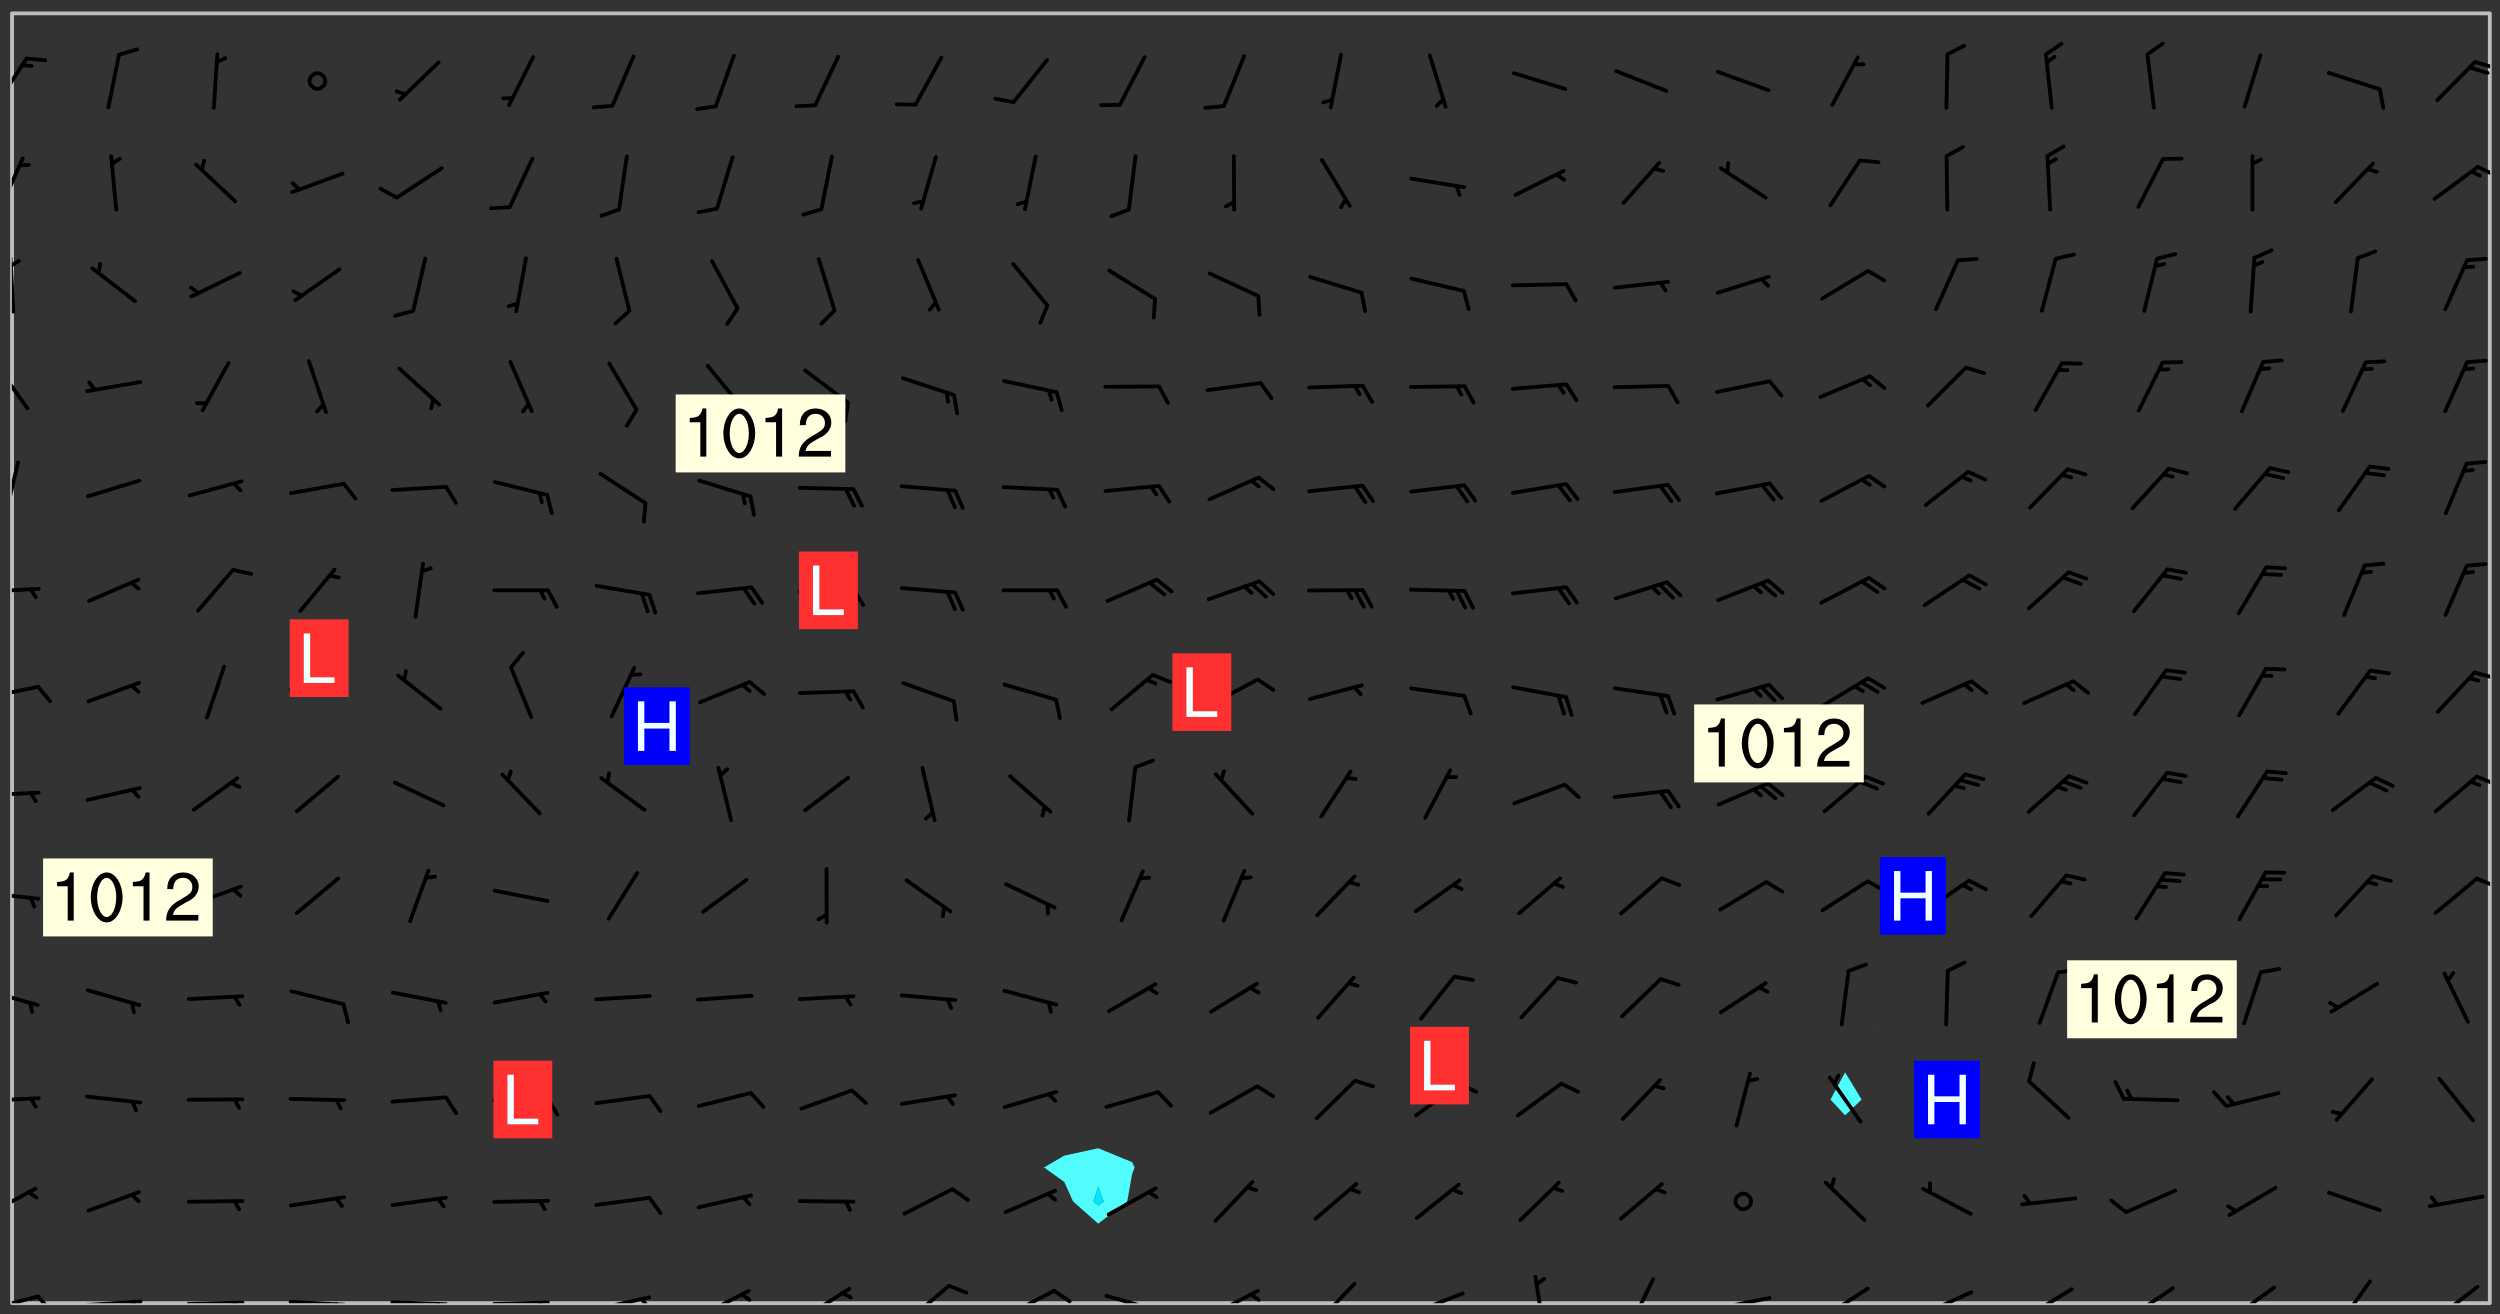 <svg xmlns="http://www.w3.org/2000/svg" role="img" xmlns:xlink="http://www.w3.org/1999/xlink" viewBox="142.45 309.95 326.84 171.84"><rect x="142.45" y="309.95" width="326.84" height="171.84" fill="#333333" stroke="none"/><defs><clipPath id="clip2"><path d="M 144 311.672 L 145 311.672 L 145 480.328 L 144 480.328 Z M 144 311.672"/></clipPath><clipPath id="clip3"><path d="M 144 311.672 L 468 311.672 L 468 480.328 L 144 480.328 Z M 144 311.672"/></clipPath><clipPath id="clip4"><path d="M 467 311.672 L 468 311.672 L 468 480.328 L 467 480.328 Z M 467 311.672"/></clipPath><clipPath id="clip5"><path d="M 144 479 L 148 479 L 148 480.328 L 144 480.328 Z M 144 479"/></clipPath><clipPath id="clip6"><path d="M 147 479 L 150 479 L 150 480.328 L 147 480.328 Z M 147 479"/></clipPath><clipPath id="clip7"><path d="M 153 479 L 162 479 L 162 480.328 L 153 480.328 Z M 153 479"/></clipPath><clipPath id="clip8"><path d="M 159 479 L 161 479 L 161 480.328 L 159 480.328 Z M 159 479"/></clipPath><clipPath id="clip9"><path d="M 166 479 L 175 479 L 175 480.328 L 166 480.328 Z M 166 479"/></clipPath><clipPath id="clip10"><path d="M 172 480 L 174 480 L 174 480.328 L 172 480.328 Z M 172 480"/></clipPath><clipPath id="clip11"><path d="M 180 479 L 188 479 L 188 480.328 L 180 480.328 Z M 180 479"/></clipPath><clipPath id="clip12"><path d="M 186 480 L 188 480 L 188 480.328 L 186 480.328 Z M 186 480"/></clipPath><clipPath id="clip13"><path d="M 193 479 L 202 479 L 202 480.328 L 193 480.328 Z M 193 479"/></clipPath><clipPath id="clip14"><path d="M 199 480 L 201 480 L 201 480.328 L 199 480.328 Z M 199 480"/></clipPath><clipPath id="clip15"><path d="M 206 479 L 215 479 L 215 480.328 L 206 480.328 Z M 206 479"/></clipPath><clipPath id="clip16"><path d="M 212 480 L 214 480 L 214 480.328 L 212 480.328 Z M 212 480"/></clipPath><clipPath id="clip17"><path d="M 220 479 L 228 479 L 228 480.328 L 220 480.328 Z M 220 479"/></clipPath><clipPath id="clip18"><path d="M 226 479 L 228 479 L 228 480.328 L 226 480.328 Z M 226 479"/></clipPath><clipPath id="clip19"><path d="M 233 478 L 241 478 L 241 480.328 L 233 480.328 Z M 233 478"/></clipPath><clipPath id="clip20"><path d="M 239 478 L 241 478 L 241 480.328 L 239 480.328 Z M 239 478"/></clipPath><clipPath id="clip21"><path d="M 247 478 L 254 478 L 254 480.328 L 247 480.328 Z M 247 478"/></clipPath><clipPath id="clip22"><path d="M 260 477 L 267 477 L 267 480.328 L 260 480.328 Z M 260 477"/></clipPath><clipPath id="clip23"><path d="M 273 478 L 281 478 L 281 480.328 L 273 480.328 Z M 273 478"/></clipPath><clipPath id="clip24"><path d="M 280 478 L 283 478 L 283 480.328 L 280 480.328 Z M 280 478"/></clipPath><clipPath id="clip25"><path d="M 286 479 L 295 479 L 295 480.328 L 286 480.328 Z M 286 479"/></clipPath><clipPath id="clip26"><path d="M 292 480 L 294 480 L 294 480.328 L 292 480.328 Z M 292 480"/></clipPath><clipPath id="clip27"><path d="M 300 478 L 308 478 L 308 480.328 L 300 480.328 Z M 300 478"/></clipPath><clipPath id="clip28"><path d="M 305 478 L 308 478 L 308 480.328 L 305 480.328 Z M 305 478"/></clipPath><clipPath id="clip29"><path d="M 314 477 L 320 477 L 320 480.328 L 314 480.328 Z M 314 477"/></clipPath><clipPath id="clip30"><path d="M 326 478 L 334 478 L 334 480.328 L 326 480.328 Z M 326 478"/></clipPath><clipPath id="clip31"><path d="M 342 476 L 345 476 L 345 480.328 L 342 480.328 Z M 342 476"/></clipPath><clipPath id="clip32"><path d="M 355 476 L 359 476 L 359 480.328 L 355 480.328 Z M 355 476"/></clipPath><clipPath id="clip33"><path d="M 366 479 L 375 479 L 375 480.328 L 366 480.328 Z M 366 479"/></clipPath><clipPath id="clip34"><path d="M 380 478 L 387 478 L 387 480.328 L 380 480.328 Z M 380 478"/></clipPath><clipPath id="clip35"><path d="M 380 480 L 382 480 L 382 480.328 L 380 480.328 Z M 380 480"/></clipPath><clipPath id="clip36"><path d="M 393 478 L 401 478 L 401 480.328 L 393 480.328 Z M 393 478"/></clipPath><clipPath id="clip37"><path d="M 393 480 L 395 480 L 395 480.328 L 393 480.328 Z M 393 480"/></clipPath><clipPath id="clip38"><path d="M 407 478 L 414 478 L 414 480.328 L 407 480.328 Z M 407 478"/></clipPath><clipPath id="clip39"><path d="M 406 480 L 409 480 L 409 480.328 L 406 480.328 Z M 406 480"/></clipPath><clipPath id="clip40"><path d="M 420 478 L 427 478 L 427 480.328 L 420 480.328 Z M 420 478"/></clipPath><clipPath id="clip41"><path d="M 420 480 L 422 480 L 422 480.328 L 420 480.328 Z M 420 480"/></clipPath><clipPath id="clip42"><path d="M 433 478 L 441 478 L 441 480.328 L 433 480.328 Z M 433 478"/></clipPath><clipPath id="clip43"><path d="M 447 477 L 453 477 L 453 480.328 L 447 480.328 Z M 447 477"/></clipPath><clipPath id="clip44"><path d="M 460 477 L 467 477 L 467 480.328 L 460 480.328 Z M 460 477"/></clipPath><clipPath id="clip45"><path d="M 144 465 L 148 465 L 148 469 L 144 469 Z M 144 465"/></clipPath><clipPath id="clip46"><path d="M 144 453 L 148 453 L 148 455 L 144 455 Z M 144 453"/></clipPath><clipPath id="clip47"><path d="M 144 439 L 148 439 L 148 442 L 144 442 Z M 144 439"/></clipPath><clipPath id="clip48"><path d="M 144 426 L 148 426 L 148 428 L 144 428 Z M 144 426"/></clipPath><clipPath id="clip49"><path d="M 466 424 L 468 424 L 468 427 L 466 427 Z M 466 424"/></clipPath><clipPath id="clip50"><path d="M 144 413 L 148 413 L 148 415 L 144 415 Z M 144 413"/></clipPath><clipPath id="clip51"><path d="M 465 411 L 468 411 L 468 413 L 465 413 Z M 465 411"/></clipPath><clipPath id="clip52"><path d="M 144 399 L 148 399 L 148 402 L 144 402 Z M 144 399"/></clipPath><clipPath id="clip53"><path d="M 465 397 L 468 397 L 468 399 L 465 399 Z M 465 397"/></clipPath><clipPath id="clip54"><path d="M 144 386 L 148 386 L 148 388 L 144 388 Z M 144 386"/></clipPath><clipPath id="clip55"><path d="M 144 370 L 146 370 L 146 378 L 144 378 Z M 144 370"/></clipPath><clipPath id="clip56"><path d="M 144 357 L 147 357 L 147 364 L 144 364 Z M 144 357"/></clipPath><clipPath id="clip57"><path d="M 144 343 L 145 343 L 145 351 L 144 351 Z M 144 343"/></clipPath><clipPath id="clip58"><path d="M 144 343 L 146 343 L 146 345 L 144 345 Z M 144 343"/></clipPath><clipPath id="clip59"><path d="M 144 330 L 146 330 L 146 338 L 144 338 Z M 144 330"/></clipPath><clipPath id="clip60"><path d="M 466 331 L 468 331 L 468 334 L 466 334 Z M 466 331"/></clipPath><clipPath id="clip61"><path d="M 144 317 L 147 317 L 147 324 L 144 324 Z M 144 317"/></clipPath><clipPath id="clip62"><path d="M 465 317 L 468 317 L 468 320 L 465 320 Z M 465 317"/></clipPath><g id="surface448" clip-path="url(#clip1)"><path fill="#fff" fill-opacity="0" fill-rule="evenodd" d="M 0 0 L 1000 0 L 1000 1000 L 0 1000 Z M 0 0"/><path fill="#d3d3d3" fill-opacity="0" fill-rule="evenodd" d="M162.152 355.867L161.918 356.16 161.977 356.395 162.094 356.566 162.27 356.801 162.562 357.148 162.676 357.207 162.793 357.035 162.852 356.801 163.027 356.625 163.492 356.449 164.191 356.449 164.426 356.742 164.715 357.559 164.773 357.734 164.949 357.965 165.301 358.199 166 358.898 166.172 359.074 166.406 359.422 166.641 359.832 166.93 360.414 167.34 360.879 167.57 361.113 167.805 361.289 167.922 361.52 168.098 361.812 168.27 362.977 168.27 363.211 168.328 363.5 168.387 363.617 168.504 363.734 168.852 364.145 168.969 364.316 169.145 364.492 169.32 364.727 169.438 364.898 169.609 365.25 169.668 365.484 169.902 365.891 170.137 365.832 169.961 366.008 169.902 366.938 169.32 366.938 169.086 366.824 168.738 366.938 168.621 367.055 168.562 367.348 168.504 367.523 168.387 367.695 167.922 367.988 167.863 368.223 167.805 368.336 167.805 368.98 167.863 369.152 167.863 369.562 167.922 369.621 167.922 370.027 167.98 370.434 168.098 370.609 168.156 370.668 168.387 371.309 168.328 371.602 168.328 372.301 168.27 372.883 168.27 373.117 168.211 373.348 168.156 373.699 168.156 375.621 168.211 375.738 168.637 375.738 168.27 375.855 168.246 376.207 169.137 377.375 170.879 377.914 172.219 378.273 172.219 378.812 172.309 379.621 172.844 380.336 174.363 380.605 175.254 380.52 175.344 381.684 175.879 381.863 177.039 381.684 179.094 380.699 180.254 380.336 182.133 380.16 183.828 379.98 183.648 380.699 182.133 380.785 180.883 380.875 180.078 381.145 179.004 381.953 179.273 382.672 179.809 383.57 179.629 384.195 179.363 385.004 179.629 386.082 180.254 386.98 181.059 387.16 182.309 386.98 182.043 387.703 182.141 388.207 182.195 388.5 182.195 388.672 182.254 388.965 182.254 389.371 182.43 389.488 182.781 389.605 183.188 389.605 183.48 389.43 183.594 389.312 183.652 389.195 183.77 388.965 183.828 388.789 184.18 388.324 184.41 388.148 184.586 388.09 184.762 388.148 184.82 388.324 184.938 389.312 184.992 389.781 185.051 389.953 185.168 390.188 185.344 390.246 186.16 390.305 186.449 390.305 186.566 390.539 186.625 390.945 186.684 391.297 186.684 392.402 186.801 392.695 186.918 393.043 187.207 393.742 187.383 394.094 187.965 394.848 188.316 395.023 188.488 395.082 188.957 395.316 189.598 395.781 189.945 396.016 190.238 396.191 190.531 396.246 190.762 396.309 191.578 396.656 191.871 396.832 191.984 397.004 192.336 397.355 192.453 397.531 192.977 398.172 192.977 398.461 193.035 398.812 193.035 399.16 193.094 399.512 193.152 399.801 193.27 399.859 193.441 399.918 193.617 399.918 194.199 400.152 194.375 400.27 194.551 400.559 194.727 400.793 194.84 401.027 195.133 401.258 195.25 401.375 195.25 401.785 195.309 401.84 195.598 402.074 195.832 402.191 195.891 402.309 196.008 402.48 196.066 402.598 196.297 402.832 196.355 403.008 196.59 403.066 196.707 403.125 196.59 403.238 196.531 403.355 196.531 403.473 196.414 403.766 196.297 404.055 196.297 404.637 196.473 404.754 196.59 404.812 196.648 404.93 196.766 405.047 196.879 405.105 197.055 405.453 197.113 405.805 197.172 406.211 197.172 406.387 197.113 406.562 196.996 407.262 196.996 407.434 197.113 407.609 197.406 407.902 197.812 407.902 197.988 408.02 198.105 408.191 198.223 408.484 198.223 408.719 197.695 408.719 197.465 408.484 197.23 408.484 197.055 408.543 196.996 409.242 197.055 409.59 197.172 409.766 197.348 410.176 197.465 410.406 197.754 410.875 197.93 410.93 198.453 410.93 198.688 410.988 199.445 411.629 199.504 411.922 199.504 412.156 199.562 412.215 199.793 412.562 199.793 412.914 199.676 413.086 199.676 413.379 199.969 413.668 200.262 413.844 200.434 413.902 200.727 414.078 201.02 414.195 201.602 414.602 201.891 414.836 202.184 415.012 202.402 415.172 202.418 415.184 202.648 415.359 203.289 415.883 203.465 416.117 203.582 416.293 203.758 416.469 203.871 416.641 203.871 417.281 203.988 417.457 204.457 417.574 205.039 417.691 205.273 417.75 205.504 417.863 205.797 417.98 205.91 418.039 206.496 418.391 206.785 418.562 206.961 418.625 207.137 418.68 207.312 418.738 208.012 419.09 208.301 419.266 208.535 419.32 208.824 419.496 209.059 419.613 209.699 420.02 209.992 420.137 210.164 420.195 210.398 420.254 210.809 420.312 211.039 420.371 211.273 420.488 211.332 420.66 210.922 420.836 211.391 420.895 211.449 421.188 211.562 421.422 211.738 421.477 211.973 421.535 212.148 421.594 212.555 421.711 213.195 421.945 213.312 422.117 213.371 422.352 213.371 422.527 213.312 422.645 213.254 423.051 213.488 423.285 213.605 423.344 213.953 423.461 214.594 423.691 214.77 423.809 215.059 423.926 215.234 424.102 215.469 424.566 216.051 425.672 216.227 425.848 216.574 426.023 216.75 426.141 217.102 426.258 218.148 426.781 218.383 426.84 218.848 426.953 219.141 427.012 219.605 427.188 220.363 427.77 220.598 428.004 220.945 428.469 221.121 428.645 221.41 428.879 222.227 429.578 222.52 429.754 222.809 430.043 223.102 430.219 223.395 430.508 224.09 431.148 224.266 431.324 224.559 431.559 224.848 431.793 225.316 432.082 225.957 432.664 226.305 432.898 226.539 433.191 226.887 433.539 227.238 434.004 228.172 434.996 228.52 435.402 228.637 435.578 228.871 435.637 228.984 435.754 229.629 435.93 229.859 436.043 230.094 436.102 230.387 436.277 230.617 436.395 231.551 437.094 231.957 437.5 232.191 437.676 232.598 437.852 232.832 437.969 233.648 438.316 233.996 438.551 234.23 438.668 234.523 438.957 234.754 439.074 235.512 439.426 235.863 439.598 236.094 439.656 236.387 439.773 236.621 439.832 237.492 440.008 238.309 440.008 238.777 440.238 238.949 440.297 239.824 440.996 240.289 441.113 240.582 441.172 240.758 441.23 240.988 441.289 241.457 441.348 241.805 441.406 242.156 441.465 242.562 441.523 242.855 441.523 243.027 441.582 243.027 441.812 243.203 441.988 243.496 441.988 243.844 442.047 244.195 442.105 244.895 442.223 245.535 442.223 246 441.988 246.293 441.812 246.465 441.695 246.875 441.523 247.164 441.348 248.098 440.883 248.566 440.59 249.09 440.297 249.555 440.125 250.02 439.949 251.07 439.484 251.359 439.367 251.77 439.25 252.059 439.133 252.586 438.957 254.102 438.258 254.684 437.91 254.973 437.852 255.266 437.793 255.613 437.676 256.488 437.445 256.84 437.328 256.953 437.328 257.188 437.27 258.062 437.035 258.297 436.977 259.109 436.977 259.461 436.918 260.277 436.801 260.449 436.742 260.801 436.688 261.094 436.629 261.324 436.57 262.141 436.395 262.316 436.336 262.664 436.336 262.898 436.277 263.363 436.16 264.121 435.988 264.355 435.93 264.703 435.93 265.113 435.812 265.402 435.754 266.688 435.695 266.977 435.695 267.387 435.637 267.617 435.578 267.793 435.578 268.668 435.461 269.074 435.461 269.484 435.344 269.832 435.344 270.184 435.23 271.055 435.172 272.805 435.172 273.852 435.461 274.262 435.578 274.551 435.695 274.902 435.812 275.191 435.93 276.242 436.102 276.531 436.16 276.824 436.16 277.117 436.219 277.289 436.277 277.699 436.336 277.871 436.395 277.988 436.453 278.105 436.453 278.223 436.512 278.574 436.57 278.688 436.57 279.098 436.637 281.02 437.031 282.945 437.426 284.465 437.875 286.16 438.594 288.305 439.398 289.91 438.68 291.34 437.875 292.5 436.797 293.75 436.348 296.785 435.629 298.66 435.27 300.805 433.922 303.039 432.668 305.539 431.41 307.234 430.961 309.02 430.781 310.18 430.512 310.805 431.051 312.145 430.781 312.859 429.793 313.844 428.449 314.289 428.27 315.094 427.91 316.969 427.371 318.754 426.922 320.004 426.652 321.164 426.562 322.863 426.473 324.824 426.203 326.074 426.113 326.613 426.113 327.238 426.023 328.129 426.023 330.273 425.844 332.684 425.664 335.273 425.574 336.969 425.754 338.578 425.844 340.008 426.203 341.168 426.922 343.043 427.91 344.203 429.438 344.469 430.152 345.098 430.242 345.453 431.141 345.988 431.68 346.523 433.207 347.598 433.566 348.133 433.566 347.328 434.102 347.418 435.809 348.133 438.504 349.023 439.309 349.918 440.297 350.633 441.555 352.418 442.094 353.938 441.914 354.293 443.258 355.902 442.453 356.883 441.914 357.152 442.184 357.469 441.969 357.688 441.824 358.488 442.273 358.938 441.914 359.293 441.914 359.828 441.645 360.367 440.926 360.902 440.656 361.527 439.668 362.688 440.117 363.527 440.488 364.922 441.105 366.617 440.926 368.223 440.926 370.008 441.016 370.188 439.309 370.723 437.965 371.527 438.234 372.02 439.082 372.422 439.488 372.332 440.027 372.332 440.387 373.047 440.836 373.758 440.566 375.188 440.566 375.547 441.555 375.992 442.812 376.707 444.156 377.957 444.785 379.652 445.414 380.367 445.234 380.547 444.695 381.527 444.605 381.977 444.965 382.062 446.223 381.797 446.852 381.262 447.031 381.262 447.57 381.977 448.555 382.242 449.094 383.227 450.082 384.027 451.16 383.762 451.52 383.672 452.418 383.047 454.75 382.691 456.816 382.602 458.609 382.422 459.328 382.332 459.867 382.332 461.305 381.352 463.188 380.992 464.895 380.457 465.793 379.652 466.961 379.387 467.5 381.441 468.754 381.527 469.113 381.172 469.652 381.082 469.473 381.082 470.281 381.172 471.719 380.727 472.434 379.652 472.527 379.387 473.242 379.922 474.141 380.727 474.859 381.887 475.668 383.227 475.938 383.672 476.297 383.316 476.746 381.527 476.656 380.277 476.207 379.562 475.488 378.938 475.398 378.762 478.988 378.574 480.297 467.934 480.297 467.934 311.703 412.664 311.703 412.664 360.785 413.426 360.91 416.715 361.453 418.738 364.289 418.738 367.043 421.09 367.375 423.438 367.707 427.488 367.707 426.109 371.867 424.086 372.574 422.062 373.277 421.52 373.621 418.926 375.238 418.738 375.355 416.715 373.277 415.984 370.535 413.312 368.457 411.938 364.957 411.871 364.875 409.914 362.203 412.664 360.785 412.664 311.703 294.422 311.703 294.422 403.117 294.539 403.148 294.672 403.16 294.746 403.234 294.852 403.281 294.941 403.34 295.027 403.398 295.117 403.457 295.414 403.754 295.473 403.844 295.504 403.961 295.531 404.078 295.547 404.215 295.516 404.332 295.457 404.422 295.398 404.508 295.355 404.613 295.309 404.715 295.281 404.836 295.281 404.98 295.457 405.25 295.605 405.398 295.68 405.484 295.754 405.559 295.797 405.664 295.859 405.754 295.918 405.84 295.961 405.945 296.02 406.035 296.066 406.137 296.109 406.242 296.168 406.328 296.285 406.508 296.359 406.582 296.422 406.668 296.48 406.758 296.523 406.863 296.582 406.953 296.641 407.039 296.703 407.129 296.762 407.219 296.805 407.32 296.922 407.5 296.996 407.574 297.055 407.66 297.129 407.734 297.219 407.793 297.324 407.84 297.473 407.84 297.605 407.824 297.738 407.84 297.84 407.793 297.914 407.719 297.961 407.617 297.945 407.484 297.945 407.336 297.898 407.23 297.871 407.113 297.824 407.012 297.797 406.891 297.754 406.789 297.691 406.699 297.648 406.598 297.605 406.492 297.574 406.375 297.559 406.242 297.547 406.105 297.633 406.047 297.691 405.961 297.812 405.93 297.855 406.035 297.871 406.168 297.871 406.285 297.93 406.387 297.988 406.477 298.078 406.535 298.227 406.684 298.285 406.773 298.328 406.879 298.316 406.98 298.402 407.039 298.508 407.086 298.594 407.145 298.684 407.203 298.758 407.277 298.641 407.305 298.535 407.352 298.449 407.41 298.375 407.484 298.316 407.574 298.254 407.66 298.227 407.781 298.18 407.883 298.137 407.988 298.105 408.105 298.094 408.238 298.078 408.371 298.078 408.52 298.105 408.637 298.152 408.742 298.195 408.844 298.254 408.934 298.328 409.008 298.418 409.066 298.492 409.141 298.582 409.199 298.641 409.289 298.684 409.395 298.73 409.496 298.848 409.527 298.98 409.543 299.129 409.543 299.246 409.512 299.352 409.555 299.395 409.66 299.441 409.762 299.469 409.883 299.5 410 299.527 410.117 299.559 410.238 299.586 410.355 299.691 410.398 299.793 410.445 299.926 410.43 300.074 410.578 300.137 410.664 300.211 410.738 300.281 410.812 300.371 410.875 300.477 410.918 300.578 410.961 300.695 410.992 300.832 411.008 300.949 410.977 301.023 410.902 301.051 410.785 301.039 410.652 301.008 410.531 300.98 410.414 301.023 410.309 301.141 410.309 301.23 410.371 301.348 410.398 301.496 410.398 301.629 410.414 301.777 410.414 301.91 410.43 302.043 410.414 302.191 410.414 302.324 410.398 302.457 410.387 302.594 410.398 302.711 410.371 302.844 410.355 303.035 410.297 302.977 410.473 302.961 410.605 302.934 410.727 302.918 410.859 302.859 410.945 302.727 410.961 302.621 411.008 302.516 411.051 302.398 411.082 302.281 411.109 302.016 411.141 301.867 411.141 301.734 411.156 301.66 411.23 301.719 411.316 301.867 411.465 301.984 411.645 302.059 411.715 302.148 411.777 302.238 411.836 302.324 411.895 302.414 411.953 302.516 411.996 302.621 412.059 302.727 412.102 302.812 412.16 302.918 412.207 303.02 412.25 303.199 412.367 303.258 412.457 303.215 412.559 303.168 412.664 303.184 412.797 303.406 413.02 303.465 413.109 303.508 413.211 303.539 413.332 303.582 413.434 303.598 413.566 303.629 413.684 303.641 413.82 303.672 413.938 303.82 414.086 303.922 414.129 304.027 414.172 304.145 414.203 304.277 414.219 304.414 414.234 304.531 414.234 304.648 414.203 304.738 414.145 304.781 414.039 304.828 413.938 304.871 413.832 304.902 413.715 304.914 413.582 304.914 413.434 304.902 413.301 304.887 413.168 304.855 413.051 304.812 412.945 304.766 412.84 304.723 412.738 304.68 412.633 304.664 412.5 304.68 412.367 304.707 412.25 304.738 412.133 304.766 412.012 304.812 411.91 304.902 411.852 304.988 411.789 305.062 411.715 305.152 411.656 305.375 411.434 305.434 411.348 305.508 411.273 305.625 411.094 305.684 411.008 305.684 410.859 305.609 410.785 305.508 410.738 305.402 410.695 305.301 410.652 305.242 410.562 305.195 410.457 305.168 410.34 305.258 410.281 305.375 410.25 305.477 410.207 305.656 410.09 305.805 409.941 305.816 409.809 305.805 409.703 305.715 409.645 305.582 409.66 305.434 409.66 305.301 409.676 305.168 409.66 305.047 409.629 304.961 409.57 304.887 409.496 304.828 409.406 304.766 409.32 304.648 409.141 304.59 409.055 304.621 408.934 304.707 408.875 304.828 408.844 304.887 408.758 304.887 408.637 304.855 408.52 304.797 408.43 304.738 408.344 304.691 408.238 304.664 408.121 304.648 407.988 304.707 407.898 304.781 407.824 304.871 407.766 304.988 407.586 305.062 407.512 305.121 407.426 305.27 407.277 305.391 407.246 305.523 407.23 305.656 407.246 305.73 407.32 305.773 407.426 305.789 407.559 305.758 407.676 305.641 407.707 305.508 407.719 305.359 407.867 305.316 407.973 305.27 408.074 305.242 408.195 305.211 408.312 305.211 408.461 305.242 408.578 305.285 408.684 305.344 408.773 305.418 408.844 305.492 408.918 305.609 408.949 305.73 408.977 305.848 408.949 305.98 408.934 306.098 408.934 306.188 408.992 306.262 409.066 306.309 409.172 306.367 409.258 306.469 409.305 306.602 409.32 306.707 409.363 306.793 409.422 306.781 409.527 306.707 409.602 306.527 409.719 306.469 409.809 306.379 409.867 306.309 409.941 306.234 410.016 306.172 410.105 306.145 410.223 306.129 410.355 306.145 410.488 306.129 410.621 306.129 410.77 306.145 410.902 306.172 411.02 306.203 411.141 306.277 411.215 306.367 411.273 306.453 411.332 306.543 411.391 306.66 411.422 306.66 411.508 306.559 411.555 306.469 411.613 306.203 411.645 306.086 411.672 305.938 411.672 305.832 411.715 305.73 411.762 305.672 411.852 305.609 412.086 305.598 412.219 305.566 412.34 305.551 412.473 305.551 412.766 305.539 412.898 305.551 413.035 305.566 413.168 305.699 413.184 305.832 413.195 305.953 413.227 306.039 413.285 306.113 413.359 306.16 413.465 306.203 413.566 306.219 413.699 306.219 414.145 306.203 414.277 306.203 414.723 306.234 414.988 306.262 415.105 306.277 415.238 306.309 415.355 306.395 415.566 306.426 415.832 306.426 415.98 306.395 416.098 306.367 416.215 306.336 416.336 306.309 416.453 306.277 416.57 306.246 416.691 306.234 416.824 306.219 416.957 306.309 417.016 306.426 416.984 306.527 417 306.574 417.105 306.543 417.371 306.543 417.812 306.5 417.918 306.453 418.023 306.41 418.125 306.367 418.23 306.309 418.316 306.277 418.438 306.234 418.555 306.203 418.672 306.188 418.805 306.203 418.938 306.262 419.027 306.367 419.074 306.453 419.133 306.512 419.219 306.5 419.355 306.469 419.473 306.426 419.574 306.426 420.02 306.41 420.152 306.41 420.301 306.379 420.418 306.336 420.523 306.309 420.641 306.262 420.746 306.219 420.848 306.188 420.969 306.16 421.086 306.129 421.219 306.098 421.336 306.07 421.453 306.027 421.559 305.996 421.676 305.965 421.797 305.953 421.93 305.938 422.062 305.938 422.359 305.965 422.477 305.965 422.625 306.012 423.023 306.039 423.141 306.098 423.23 306.219 423.262 306.367 423.262 306.5 423.246 306.559 423.336 306.559 423.453 306.5 423.543 306.41 423.602 306.309 423.645 306.203 423.691 306.113 423.75 306.027 423.809 305.891 423.824 305.773 423.793 305.641 423.777 305.539 423.824 305.477 423.91 305.465 424.047 305.449 424.18 305.418 424.297 305.391 424.414 305.375 424.547 305.344 424.668 305.344 424.965 305.359 425.098 305.391 425.215 305.391 425.363 305.402 425.496 305.402 425.645 305.375 425.762 305.328 425.863 305.301 425.984 305.27 426.102 305.211 426.191 305.137 426.266 305.035 426.309 304.93 426.355 304.812 426.383 304.691 426.414 304.59 426.367 304.648 426.281 304.754 426.234 304.781 426.117 304.812 426 304.84 425.879 304.871 425.762 304.871 425.613 304.887 425.48 304.855 425.363 304.812 425.258 304.707 425.273 304.633 425.348 304.531 425.391 304.441 425.453 304.367 425.527 304.324 425.629 304.309 425.762 304.277 425.879 304.25 426 304.219 426.117 304.191 426.234 304.16 426.355 304.133 426.473 304.102 426.59 304.059 426.695 303.969 426.754 303.879 426.754 303.762 426.723 303.73 426.637 303.746 426.5 303.715 426.383 303.715 426.234 303.703 426.102 303.703 425.953 303.641 425.719 303.613 425.598 303.57 425.496 303.523 425.391 303.465 425.305 303.406 425.215 303.363 425.109 303.301 425.023 303.152 424.875 303.082 424.801 302.977 424.754 302.871 424.711 302.77 424.668 302.473 424.371 302.383 424.297 302.297 424.238 302.191 424.195 302.102 424.133 302.016 424.074 301.91 424.031 301.82 423.973 301.734 423.91 301.66 423.84 301.555 423.793 301.469 423.734 301.363 423.691 301.273 423.629 301.172 423.586 301.066 423.543 300.98 423.484 300.875 423.438 300.77 423.395 300.668 423.348 300.578 423.289 300.477 423.246 300.371 423.203 300.281 423.141 300.164 423.113 300.031 423.098 299.898 423.113 299.75 423.113 299.617 423.129 299.5 423.098 299.41 423.039 299.336 422.965 299.246 422.906 299.145 422.859 298.996 422.859 298.875 422.832 298.773 422.789 298.699 422.715 298.582 422.535 298.492 422.477 298.391 422.434 298.301 422.371 298.195 422.328 298.105 422.27 298.02 422.211 297.914 422.164 297.855 422.078 297.797 421.988 297.754 421.883 297.707 421.781 297.633 421.707 297.547 421.648 297.473 421.574 297.383 421.516 297.16 421.293 297.117 421.188 297.086 420.922 297.191 420.879 297.336 420.879 297.441 420.922 297.516 420.996 297.605 421.055 297.691 421.113 297.797 421.16 297.887 421.219 298.035 421.367 298.105 421.441 298.254 421.59 298.316 421.676 298.391 421.75 298.477 421.809 298.551 421.883 298.641 421.945 298.73 422.004 298.816 422.062 299.086 422.238 299.188 422.285 299.293 422.328 299.395 422.371 299.441 422.297 299.5 422.211 299.574 422.137 299.645 422.062 299.75 422.105 299.824 422.18 299.883 422.27 299.926 422.371 299.973 422.477 300.016 422.582 300.137 422.609 300.254 422.582 300.328 422.492 300.371 422.387 300.43 422.297 300.504 422.223 300.609 422.18 300.727 422.152 300.859 422.164 300.949 422.223 301.098 422.371 301.156 422.461 301.199 422.566 301.246 422.668 301.289 422.773 301.332 422.875 301.438 422.922 301.543 422.965 301.676 422.98 301.762 422.922 301.82 422.832 301.895 422.758 302 422.715 302.117 422.742 302.223 422.789 302.324 422.832 302.43 422.875 302.531 422.922 302.711 423.039 302.711 423.156 302.695 423.289 302.711 423.422 302.727 423.559 302.785 423.645 302.887 423.691 303.008 423.719 303.125 423.75 303.273 423.75 303.391 423.719 303.449 423.629 303.629 423.512 303.688 423.422 303.762 423.348 303.82 423.262 303.938 423.082 304.117 422.965 304.234 422.996 304.324 423.055 304.367 423.129 304.352 423.262 304.352 423.379 304.441 423.438 304.59 423.438 304.723 423.422 304.855 423.41 305.121 423.379 305.227 423.336 305.344 423.305 305.465 423.277 305.539 423.203 305.609 423.129 305.672 423.039 305.656 422.934 305.609 422.832 305.508 422.789 305.402 422.773 305.285 422.801 305.02 422.832 304.871 422.832 304.797 422.758 304.707 422.699 304.59 422.668 304.473 422.641 304.34 422.625 304.191 422.625 304.059 422.641 303.762 422.641 303.656 422.594 303.508 422.445 303.465 422.344 303.406 422.254 303.629 422.031 303.715 421.973 303.82 421.93 303.938 421.898 304.07 421.883 304.203 421.898 304.34 421.914 304.441 421.957 304.574 421.945 304.664 421.883 304.766 421.84 304.828 421.75 304.781 421.648 304.691 421.59 304.574 421.559 304.473 421.516 304.414 421.426 304.352 421.336 304.352 421.219 304.367 421.086 304.473 421.039 304.547 420.969 304.547 420.848 304.457 420.789 304.426 420.672 304.516 420.613 304.59 420.539 304.633 420.434 304.691 420.344 304.738 420.242 304.754 420.109 304.754 419.961 304.707 419.855 304.664 419.754 304.574 419.695 304.441 419.68 304.34 419.637 304.203 419.621 304.086 419.59 303.641 419.59 303.508 419.574 303.375 419.562 303.242 419.547 303.125 419.516 302.977 419.516 302.844 419.5 302.711 419.488 302.445 419.457 302.324 419.414 302.238 419.355 302.164 419.281 302.164 419.133 302.176 419 302.281 418.953 302.383 418.91 302.516 418.895 302.668 418.895 302.801 418.879 303.094 418.879 303.215 418.91 303.316 418.953 303.406 419.012 303.641 419.074 303.762 419.027 303.852 418.969 303.953 418.926 304.086 418.91 304.191 418.953 304.293 419 304.426 419.012 304.547 418.984 304.691 418.984 304.812 418.953 304.93 418.926 305.035 418.879 305.109 418.805 305.195 418.746 305.344 418.598 305.402 418.512 305.449 418.406 305.477 418.289 305.492 418.184 305.391 418.141 305.301 418.082 305.184 418.051 305.078 418.008 304.988 417.945 304.914 417.859 304.84 417.785 304.738 417.742 304.633 417.695 304.531 417.652 304.473 417.562 304.426 417.461 304.34 417.25 304.277 417.164 304.219 417.074 304.145 417 304.059 416.941 303.789 416.941 303.672 416.973 303.582 417.031 303.48 417.074 303.348 417.09 303.242 417.074 303.215 416.957 303.152 416.867 303.035 416.836 302.934 416.793 302.785 416.645 302.754 416.527 302.738 416.422 302.812 416.348 302.992 416.23 303.109 416.203 303.227 416.172 303.363 416.188 303.465 416.23 303.57 416.273 303.672 416.32 303.777 416.363 303.895 416.395 304.027 416.41 304.145 416.438 304.277 416.453 304.383 416.438 304.473 416.379 304.398 416.305 304.293 416.262 304.219 416.188 304.145 416.098 303.996 415.949 303.91 415.891 303.82 415.832 303.746 415.758 303.656 415.699 303.555 415.652 303.434 415.625 303.332 415.578 303.227 415.535 303.109 415.504 303.008 415.461 302.887 415.43 302.738 415.43 302.621 415.461 302.516 415.504 302.43 415.566 302.25 415.684 302.164 415.742 302.074 415.801 301.969 415.848 301.883 415.906 301.777 415.949 301.676 415.992 301.57 416.039 301.496 416.113 301.438 416.203 301.379 416.289 301.332 416.395 301.273 416.48 301.199 416.555 301.066 416.543 300.949 416.512 300.832 416.512 300.758 416.586 300.668 416.645 300.594 416.719 300.504 416.777 300.418 416.836 300.312 416.883 300.211 416.926 300.074 416.941 299.973 416.898 299.824 416.75 299.719 416.703 299.633 416.703 299.527 416.75 299.426 416.793 299.305 416.824 299.188 416.793 299.113 416.719 299.113 416.602 299.145 416.48 299.219 416.41 299.277 416.32 299.352 416.246 299.469 416.215 299.574 416.172 299.867 416.172 300 416.156 300.137 416.141 300.238 416.098 300.328 416.039 300.43 415.992 300.52 415.934 300.652 415.922 300.742 415.98 300.875 415.992 300.965 415.934 301.051 415.875 301.156 415.832 301.246 415.773 301.332 415.711 301.422 415.652 301.57 415.504 301.629 415.418 301.688 415.328 301.793 415.285 301.926 415.27 302.043 415.297 302.164 415.328 302.223 415.27 302.281 415.18 302.312 414.914 302.34 414.797 302.445 414.809 302.578 414.824 302.68 414.781 302.77 414.723 302.828 414.633 302.902 414.559 302.961 414.469 303.008 414.367 303.02 414.234 303.008 414.102 302.961 413.996 302.812 413.848 302.754 413.758 302.695 413.672 302.652 413.566 302.652 413.121 302.668 412.988 302.668 412.84 302.68 412.707 302.621 412.648 302.531 412.707 302.43 412.664 302.25 412.547 302.164 412.488 302.102 412.398 302.043 412.309 301.969 412.234 301.883 412.176 301.762 412.207 301.66 412.219 301.555 412.266 301.469 412.324 301.363 412.367 301.215 412.516 301.125 412.574 301.039 412.633 300.949 412.695 300.844 412.738 300.711 412.754 300.711 412.633 300.816 412.59 300.934 412.559 301.008 412.488 301.051 412.383 301.051 412.234 301.023 412.117 300.875 411.969 300.742 411.953 300.594 411.953 300.477 411.984 300.371 412.027 300.27 412.07 300.18 412.133 300.062 412.16 299.988 412.086 300 411.953 299.957 411.852 299.914 411.746 299.824 411.688 299.707 411.715 299.586 411.746 299.469 411.777 299.367 411.82 299.246 411.852 299.145 411.895 299.039 411.938 298.949 411.996 298.848 412.012 298.848 411.895 298.863 411.762 298.805 411.672 298.73 411.715 298.582 411.863 298.523 411.953 298.449 412.027 298.402 412.133 298.359 412.234 298.285 412.309 298.227 412.398 298.152 412.473 298.094 412.559 298.02 412.633 297.93 412.695 297.855 412.766 297.781 412.84 297.68 412.855 297.547 412.871 297.441 412.828 297.441 412.707 297.59 412.559 297.633 412.457 297.691 412.367 297.738 412.266 297.781 412.16 297.84 412.07 297.871 411.953 297.914 411.852 297.945 411.73 297.973 411.613 298.02 411.508 298.062 411.406 298.105 411.301 298.18 411.23 298.27 411.168 298.359 411.109 298.461 411.066 298.758 411.066 299.023 411.035 299.129 410.992 299.055 410.918 298.938 410.887 298.832 410.844 298.742 410.785 298.641 410.738 298.551 410.68 298.449 410.637 298.344 410.594 298.254 410.531 298.168 410.473 298.062 410.43 297.961 410.387 297.84 410.355 297.723 410.324 297.621 410.281 297.5 410.25 297.398 410.207 297.309 410.148 297.266 410.043 297.25 409.91 297.352 409.867 297.484 409.852 297.621 409.867 297.754 409.852 297.855 409.809 297.914 409.719 297.93 409.613 297.84 409.555 297.766 409.48 297.664 409.438 297.574 409.379 297.426 409.23 297.383 409.125 297.367 408.992 297.367 408.699 297.309 408.609 297.219 408.551 297.145 408.477 297.102 408.371 297.07 408.254 297.012 408.164 296.938 408.09 296.82 408.062 296.746 407.988 296.656 407.93 296.566 407.867 296.48 407.809 296.406 407.734 296.348 407.648 296.301 407.543 296.215 407.484 296.066 407.336 295.871 407.277 295.738 407.293 295.637 407.336 295.562 407.41 295.516 407.512 295.473 407.617 295.414 407.707 295.355 407.793 295.059 408.09 294.969 408.148 294.883 408.148 294.82 408.062 294.777 407.957 294.809 407.84 294.867 407.75 294.895 407.633 294.883 407.5 294.793 407.438 294.688 407.484 294.57 407.512 294.453 407.543 294.184 407.719 294.082 407.766 293.965 407.793 293.859 407.84 293.77 407.898 293.668 407.941 293.609 407.855 293.562 407.75 293.578 407.617 293.625 407.512 293.695 407.438 293.77 407.367 293.828 407.277 293.828 407.129 293.785 407.023 293.547 407.023 293.445 407.07 293.414 407.188 293.387 407.305 293.355 407.426 293.281 407.469 293.148 407.484 293.074 407.438 293.031 407.336 292.988 407.23 292.941 407.129 292.898 407.023 292.777 407.055 292.676 407.098 292.543 407.113 292.426 407.145 292.32 407.188 292.23 407.246 292.129 407.293 292.008 407.32 291.875 407.336 291.773 407.293 291.715 407.203 291.668 407.098 291.625 406.996 291.582 406.891 291.582 406.773 291.641 406.684 291.727 406.625 291.906 406.508 292.008 406.461 292.113 406.418 292.219 406.359 292.32 406.316 292.41 406.254 292.512 406.211 292.617 406.152 292.719 406.105 292.809 406.047 292.914 406.004 293.016 405.961 293.105 405.898 293.207 405.855 293.344 405.84 293.461 405.871 293.562 405.914 293.684 405.945 293.785 405.988 293.891 406.035 293.992 406.078 294.098 406.121 294.199 406.168 294.305 406.211 294.406 406.254 294.512 406.301 294.598 406.359 294.703 406.402 294.82 406.434 294.926 406.477 295.027 406.523 295.117 406.582 295.223 406.625 295.324 406.668 295.43 406.715 295.547 406.742 295.648 406.789 295.77 406.816 295.918 406.816 296.004 406.758 296.02 406.656 296.078 406.566 296.051 406.449 295.977 406.375 295.859 406.195 295.785 406.121 295.695 406.047 295.516 405.93 295.43 405.871 295.324 405.828 295.223 405.781 294.953 405.605 294.895 405.516 294.82 405.441 294.762 405.352 294.719 405.25 294.688 405.133 294.672 404.996 294.672 404.434 294.66 404.301 294.645 404.168 294.613 404.051 294.598 403.918 294.586 403.785 294.555 403.664 294.332 403.441 294.273 403.355 294.258 403.25 294.289 403.133 294.422 403.117 294.422 311.703 172.992 311.703 172.992 313.156 172.934 313.391 172.582 314.441 172.41 314.965 172.293 315.312 172.117 315.723 172 315.895 171.766 316.188 171.535 316.246 171.184 316.246 171.066 316.305 170.836 316.711 170.836 317.004 170.953 317.18 171.184 317.41 171.301 317.645 171.941 318.402 172.234 318.867 172.41 319.102 172.641 319.453 172.875 319.801 173.516 320.617 173.691 321.082 173.863 321.492 173.98 322.188 174.156 322.656 174.273 324.055 174.332 324.52 174.332 325.395 174.449 326.441 174.449 331.223 174.391 331.688 174.039 332.969 173.863 333.492 173.75 333.902 173.398 334.832 172.934 336 172.699 336.582 172.582 336.758 172.41 337.105 172.234 337.512 171.883 338.328 171.824 338.621 171.711 338.914 171.594 339.203 171.535 339.379 171.418 340.254 171.359 340.66 171.301 340.777 171.242 340.953 171.184 341.125 170.953 341.652 170.836 341.824 170.836 342.059 170.719 342.293 170.66 342.465 170.484 343.051 170.484 343.34 170.426 343.516 170.426 343.809 170.367 343.922 170.309 344.449 170.309 344.621 170.254 344.855 170.254 347.477 170.078 348.293 169.961 348.469 169.785 348.703 169.668 348.875 169.555 349.109 168.969 350.043 168.738 350.332 168.445 350.797 168.27 351.031 167.98 351.383 167.629 352.082 167.516 352.312 167.34 352.723 167.164 352.953 166.758 353.48 165.941 354.18 165.648 354.352 165.359 354.586 165.184 354.703 165.008 354.879 164.484 355.285 163.957 355.461 163.785 355.637 163.551 355.691 162.91 355.867 162.152 355.867M174.363 386.891L173.289 387.34 173.648 388.234 174.898 387.52 175.344 386.98 174.363 386.891"/><path fill="#d3d3d3" fill-opacity="0" fill-rule="evenodd" d="M201.508 416.598L200.613 416.598 201.062 417.227 202.043 417.586 202.848 417.496 203.293 416.508 203.117 416.598 202.402 416.242 201.508 416.598M356.129 475.668L356.07 475.145 356.07 474.852 356.184 474.559 356.242 474.328 356.711 473.859 356.824 473.859 356.941 473.746 357.059 473.688 357.234 473.688 357.469 473.629 357.816 473.629 358.051 473.688 358.168 473.746 358.398 473.918 358.457 474.094 358.574 474.676 358.574 474.969 358.457 475.145 358.285 475.434 358.109 475.609 357.582 476.133 357.352 476.367 357.234 476.426 357.059 476.426 356.941 476.367 356.535 476.074 356.359 475.957 356.242 475.898 356.184 475.785 356.129 475.668M362.77 464.711L362.711 464.539 362.711 463.43 362.77 463.258 362.945 463.199 363.117 463.141 363.293 463.141 363.527 463.082 363.645 463.141 363.703 463.84 363.645 464.012 363.527 464.188 363.41 464.246 363.176 464.77 363.062 464.828 362.828 464.828 362.77 464.711M372.383 450.32L372.266 450.145 372.266 449.445 372.559 448.57 372.676 448.398 372.852 448.047 372.965 447.816 373.082 447.523 373.434 446.766 373.551 446.535 373.723 446.301 373.898 446.301 374.016 446.242 374.656 446.242 374.773 446.301 375.008 446.535 375.18 446.648 375.531 446.941 375.648 447.059 375.762 447.234 375.762 447.348 375.879 447.406 375.996 447.523 375.996 448.223 375.938 448.398 375.938 448.629 375.879 448.805 375.531 449.855 375.414 450.086 375.297 450.32 375.18 450.379 374.949 450.613 374.309 450.902 373.434 450.902 373.023 450.785 372.383 450.32"/><path fill="none" stroke="#bebebe" stroke-linecap="round" stroke-linejoin="round" stroke-miterlimit="10" stroke-width=".5" d="M 431.957 354.305 L 108.027 354.305 L 108.027 185.68 L 431.957 185.68 L 431.957 354.305" transform="matrix(1 0 0 -1 36 666)"/><g clip-path="url(#clip2)"><path fill="#fff" fill-opacity="0" fill-rule="evenodd" d="M 144 475.891 L 144 480.328 L 144.004 480.328 L 144 480.328 L 144 311.672 L 144.004 311.672 L 144 311.672 L 144 475.891"/></g><g clip-path="url(#clip3)"><path fill="#fff" fill-opacity="0" fill-rule="evenodd" d="M 144.004 480.328 L 144.004 311.672 L 286.027 311.672 L 286.027 460.066 L 281.59 461.035 L 278.941 462.574 L 281.59 464.473 L 282.738 467.016 L 286.027 469.93 L 289.82 467.016 L 290.465 463.418 L 290.777 462.574 L 290.465 461.887 L 286.027 460.066 L 286.027 311.672 L 383.672 311.672 L 383.672 450.145 L 381.758 453.699 L 383.672 455.77 L 385.828 453.699 L 383.672 450.145 L 383.672 311.672 L 388.109 311.672 L 388.109 444.816 L 388.094 444.82 L 388.109 444.84 L 388.152 444.82 L 388.109 444.816 L 388.109 311.672 L 467.996 311.672 L 467.996 480.328 L 144.004 480.328"/></g><path fill="#50fcfc" fill-rule="evenodd" d="M 281.59 464.473 L 278.941 462.574 L 281.59 461.035 L 286.027 460.066 L 286.027 465.094 L 285.406 467.016 L 286.027 467.566 L 286.746 467.016 L 286.027 465.094 L 286.027 460.066 L 290.465 461.887 L 290.777 462.574 L 290.465 463.418 L 289.82 467.016 L 286.027 469.93 L 282.738 467.016 L 281.59 464.473"/><path fill="#00e8fc" fill-rule="evenodd" d="M 286.027 467.566 L 285.406 467.016 L 286.027 465.094 L 286.746 467.016 L 286.027 467.566"/><path fill="#50fcfc" fill-rule="evenodd" d="M383.672 455.77L381.758 453.699 383.672 450.145 385.828 453.699 383.672 455.77M388.109 444.84L388.094 444.82 388.109 444.816 388.152 444.82 388.109 444.84"/><g clip-path="url(#clip4)"><path fill="#fff" fill-opacity="0" fill-rule="evenodd" d="M 467.996 480.328 L 468 480.328 L 468 311.672 L 467.996 311.672 L 468 311.672 L 468 480.328 L 467.996 480.328"/></g><g clip-path="url(#clip5)"><path fill="none" stroke="#000" stroke-linecap="round" stroke-linejoin="round" stroke-miterlimit="10" stroke-width=".5" d="M 111.402 186.551 L 104.598 184.789" transform="matrix(1 0 0 -1 36 666)"/></g><g clip-path="url(#clip6)"><path fill="none" stroke="#000" stroke-linecap="round" stroke-linejoin="round" stroke-miterlimit="10" stroke-width=".5" d="M 111.402 186.551 L 113.059 184.746" transform="matrix(1 0 0 -1 36 666)"/></g><g clip-path="url(#clip7)"><path fill="none" stroke="#000" stroke-linecap="round" stroke-linejoin="round" stroke-miterlimit="10" stroke-width=".5" d="M 124.82 185.906 L 117.809 185.438" transform="matrix(1 0 0 -1 36 666)"/></g><g clip-path="url(#clip8)"><path fill="none" stroke="#000" stroke-linecap="round" stroke-linejoin="round" stroke-miterlimit="10" stroke-width=".5" d="M 123.801 185.836 L 124.449 184.797" transform="matrix(1 0 0 -1 36 666)"/></g><g clip-path="url(#clip9)"><path fill="none" stroke="#000" stroke-linecap="round" stroke-linejoin="round" stroke-miterlimit="10" stroke-width=".5" d="M 138.145 185.754 L 131.117 185.59" transform="matrix(1 0 0 -1 36 666)"/></g><g clip-path="url(#clip10)"><path fill="none" stroke="#000" stroke-linecap="round" stroke-linejoin="round" stroke-miterlimit="10" stroke-width=".5" d="M 137.121 185.73 L 137.723 184.66" transform="matrix(1 0 0 -1 36 666)"/></g><g clip-path="url(#clip11)"><path fill="none" stroke="#000" stroke-linecap="round" stroke-linejoin="round" stroke-miterlimit="10" stroke-width=".5" d="M 151.453 185.48 L 144.438 185.859" transform="matrix(1 0 0 -1 36 666)"/></g><g clip-path="url(#clip12)"><path fill="none" stroke="#000" stroke-linecap="round" stroke-linejoin="round" stroke-miterlimit="10" stroke-width=".5" d="M 150.434 185.535 L 150.949 184.426" transform="matrix(1 0 0 -1 36 666)"/></g><g clip-path="url(#clip13)"><path fill="none" stroke="#000" stroke-linecap="round" stroke-linejoin="round" stroke-miterlimit="10" stroke-width=".5" d="M 164.77 185.539 L 157.75 185.805" transform="matrix(1 0 0 -1 36 666)"/></g><g clip-path="url(#clip14)"><path fill="none" stroke="#000" stroke-linecap="round" stroke-linejoin="round" stroke-miterlimit="10" stroke-width=".5" d="M 163.75 185.578 L 164.285 184.473" transform="matrix(1 0 0 -1 36 666)"/></g><g clip-path="url(#clip15)"><path fill="none" stroke="#000" stroke-linecap="round" stroke-linejoin="round" stroke-miterlimit="10" stroke-width=".5" d="M 178.086 185.766 L 171.062 185.578" transform="matrix(1 0 0 -1 36 666)"/></g><g clip-path="url(#clip16)"><path fill="none" stroke="#000" stroke-linecap="round" stroke-linejoin="round" stroke-miterlimit="10" stroke-width=".5" d="M 177.066 185.738 L 177.672 184.672" transform="matrix(1 0 0 -1 36 666)"/></g><g clip-path="url(#clip17)"><path fill="none" stroke="#000" stroke-linecap="round" stroke-linejoin="round" stroke-miterlimit="10" stroke-width=".5" d="M 191.316 186.441 L 184.461 184.898" transform="matrix(1 0 0 -1 36 666)"/></g><g clip-path="url(#clip18)"><path fill="none" stroke="#000" stroke-linecap="round" stroke-linejoin="round" stroke-miterlimit="10" stroke-width=".5" d="M 190.32 186.219 L 191.121 185.289" transform="matrix(1 0 0 -1 36 666)"/></g><g clip-path="url(#clip19)"><path fill="none" stroke="#000" stroke-linecap="round" stroke-linejoin="round" stroke-miterlimit="10" stroke-width=".5" d="M 204.328 187.281 L 198.082 184.062" transform="matrix(1 0 0 -1 36 666)"/></g><g clip-path="url(#clip20)"><path fill="none" stroke="#000" stroke-linecap="round" stroke-linejoin="round" stroke-miterlimit="10" stroke-width=".5" d="M 203.422 186.812 L 204.43 186.113" transform="matrix(1 0 0 -1 36 666)"/></g><g clip-path="url(#clip21)"><path fill="none" stroke="#000" stroke-linecap="round" stroke-linejoin="round" stroke-miterlimit="10" stroke-width=".5" d="M 217.484 187.559 L 211.559 183.785" transform="matrix(1 0 0 -1 36 666)"/></g><path fill="none" stroke="#000" stroke-linecap="round" stroke-linejoin="round" stroke-miterlimit="10" stroke-width=".5" d="M 216.621 187.008 L 217.691 186.406" transform="matrix(1 0 0 -1 36 666)"/><g clip-path="url(#clip22)"><path fill="none" stroke="#000" stroke-linecap="round" stroke-linejoin="round" stroke-miterlimit="10" stroke-width=".5" d="M 230.508 187.953 L 225.164 183.391" transform="matrix(1 0 0 -1 36 666)"/></g><path fill="none" stroke="#000" stroke-linecap="round" stroke-linejoin="round" stroke-miterlimit="10" stroke-width=".5" d="M 230.508 187.953 L 232.789 187.055" transform="matrix(1 0 0 -1 36 666)"/><g clip-path="url(#clip23)"><path fill="none" stroke="#000" stroke-linecap="round" stroke-linejoin="round" stroke-miterlimit="10" stroke-width=".5" d="M 244.262 187.301 L 238.039 184.039" transform="matrix(1 0 0 -1 36 666)"/></g><g clip-path="url(#clip24)"><path fill="none" stroke="#000" stroke-linecap="round" stroke-linejoin="round" stroke-miterlimit="10" stroke-width=".5" d="M 244.262 187.301 L 246.289 185.918" transform="matrix(1 0 0 -1 36 666)"/></g><g clip-path="url(#clip25)"><path fill="none" stroke="#000" stroke-linecap="round" stroke-linejoin="round" stroke-miterlimit="10" stroke-width=".5" d="M 257.844 184.707 L 251.086 186.637" transform="matrix(1 0 0 -1 36 666)"/></g><g clip-path="url(#clip26)"><path fill="none" stroke="#000" stroke-linecap="round" stroke-linejoin="round" stroke-miterlimit="10" stroke-width=".5" d="M 256.859 184.988 L 257.117 183.785" transform="matrix(1 0 0 -1 36 666)"/></g><g clip-path="url(#clip27)"><path fill="none" stroke="#000" stroke-linecap="round" stroke-linejoin="round" stroke-miterlimit="10" stroke-width=".5" d="M 270.902 187.281 L 264.656 184.062" transform="matrix(1 0 0 -1 36 666)"/></g><g clip-path="url(#clip28)"><path fill="none" stroke="#000" stroke-linecap="round" stroke-linejoin="round" stroke-miterlimit="10" stroke-width=".5" d="M 269.996 186.812 L 271.004 186.113" transform="matrix(1 0 0 -1 36 666)"/></g><g clip-path="url(#clip29)"><path fill="none" stroke="#000" stroke-linecap="round" stroke-linejoin="round" stroke-miterlimit="10" stroke-width=".5" d="M 283.523 188.211 L 278.668 183.129" transform="matrix(1 0 0 -1 36 666)"/></g><g clip-path="url(#clip30)"><path fill="none" stroke="#000" stroke-linecap="round" stroke-linejoin="round" stroke-miterlimit="10" stroke-width=".5" d="M 291.141 184.387 L 297.684 186.953" transform="matrix(1 0 0 -1 36 666)"/></g><g clip-path="url(#clip31)"><path fill="none" stroke="#000" stroke-linecap="round" stroke-linejoin="round" stroke-miterlimit="10" stroke-width=".5" d="M 307.18 189.141 L 308.273 182.199" transform="matrix(1 0 0 -1 36 666)"/></g><path fill="none" stroke="#000" stroke-linecap="round" stroke-linejoin="round" stroke-miterlimit="10" stroke-width=".5" d="M 307.34 188.133 L 308.32 188.871" transform="matrix(1 0 0 -1 36 666)"/><g clip-path="url(#clip32)"><path fill="none" stroke="#000" stroke-linecap="round" stroke-linejoin="round" stroke-miterlimit="10" stroke-width=".5" d="M 319.504 182.512 L 322.578 188.832" transform="matrix(1 0 0 -1 36 666)"/></g><g clip-path="url(#clip33)"><path fill="none" stroke="#000" stroke-linecap="round" stroke-linejoin="round" stroke-miterlimit="10" stroke-width=".5" d="M 330.91 184.977 L 337.801 186.363" transform="matrix(1 0 0 -1 36 666)"/></g><g clip-path="url(#clip34)"><path fill="none" stroke="#000" stroke-linecap="round" stroke-linejoin="round" stroke-miterlimit="10" stroke-width=".5" d="M 344.719 183.766 L 350.621 187.578" transform="matrix(1 0 0 -1 36 666)"/></g><g clip-path="url(#clip35)"><path fill="none" stroke="#000" stroke-linecap="round" stroke-linejoin="round" stroke-miterlimit="10" stroke-width=".5" d="M 345.578 184.32 L 344.508 184.918" transform="matrix(1 0 0 -1 36 666)"/></g><g clip-path="url(#clip36)"><path fill="none" stroke="#000" stroke-linecap="round" stroke-linejoin="round" stroke-miterlimit="10" stroke-width=".5" d="M 357.785 184.223 L 364.188 187.117" transform="matrix(1 0 0 -1 36 666)"/></g><g clip-path="url(#clip37)"><path fill="none" stroke="#000" stroke-linecap="round" stroke-linejoin="round" stroke-miterlimit="10" stroke-width=".5" d="M 358.715 184.645 L 357.746 185.395" transform="matrix(1 0 0 -1 36 666)"/></g><g clip-path="url(#clip38)"><path fill="none" stroke="#000" stroke-linecap="round" stroke-linejoin="round" stroke-miterlimit="10" stroke-width=".5" d="M 371.301 183.844 L 377.301 187.5" transform="matrix(1 0 0 -1 36 666)"/></g><g clip-path="url(#clip39)"><path fill="none" stroke="#000" stroke-linecap="round" stroke-linejoin="round" stroke-miterlimit="10" stroke-width=".5" d="M 372.176 184.375 L 371.117 185" transform="matrix(1 0 0 -1 36 666)"/></g><g clip-path="url(#clip40)"><path fill="none" stroke="#000" stroke-linecap="round" stroke-linejoin="round" stroke-miterlimit="10" stroke-width=".5" d="M 384.703 183.707 L 390.527 187.637" transform="matrix(1 0 0 -1 36 666)"/></g><g clip-path="url(#clip41)"><path fill="none" stroke="#000" stroke-linecap="round" stroke-linejoin="round" stroke-miterlimit="10" stroke-width=".5" d="M 385.551 184.277 L 384.469 184.855" transform="matrix(1 0 0 -1 36 666)"/></g><g clip-path="url(#clip42)"><path fill="none" stroke="#000" stroke-linecap="round" stroke-linejoin="round" stroke-miterlimit="10" stroke-width=".5" d="M 398.094 183.602 L 403.77 187.742" transform="matrix(1 0 0 -1 36 666)"/></g><g clip-path="url(#clip43)"><path fill="none" stroke="#000" stroke-linecap="round" stroke-linejoin="round" stroke-miterlimit="10" stroke-width=".5" d="M 412.199 182.816 L 416.293 188.527" transform="matrix(1 0 0 -1 36 666)"/></g><g clip-path="url(#clip44)"><path fill="none" stroke="#000" stroke-linecap="round" stroke-linejoin="round" stroke-miterlimit="10" stroke-width=".5" d="M 424.777 183.527 L 430.344 187.816" transform="matrix(1 0 0 -1 36 666)"/></g><g clip-path="url(#clip45)"><path fill="none" stroke="#000" stroke-linecap="round" stroke-linejoin="round" stroke-miterlimit="10" stroke-width=".5" d="M 111.094 200.652 L 104.906 197.32" transform="matrix(1 0 0 -1 36 666)"/></g><path fill="none" stroke="#000" stroke-linecap="round" stroke-linejoin="round" stroke-miterlimit="10" stroke-width=".5" d="M110.191 200.168L111.215 199.488M124.613 200.191L118.016 197.781M123.656 199.84L124.566 199.023M138.145 199.031L131.117 198.941M137.121 199.02L137.711 197.945M151.418 199.527L144.473 198.445M150.406 199.371L151.145 198.391M164.742 199.469L157.781 198.504M163.727 199.328L164.445 198.336M178.09 199.055L171.062 198.918M177.066 199.035L177.664 197.961M191.371 199.453L184.406 198.52M191.371 199.453L192.801 197.457M204.633 199.758L197.777 198.215M203.637 199.531L204.434 198.602M218.035 198.949L211.008 199.023M217.012 198.961L217.578 197.871M230.961 200.59L224.707 197.383M230.961 200.59L232.977 199.184M244.375 200.379L237.926 197.59M243.438 199.977L244.395 199.211M257.539 200.691L251.395 197.281M256.645 200.195L257.672 199.527M270.203 201.531L265.359 196.441M269.496 200.793L270.68 200.461M283.762 201.273L278.43 196.699M282.984 200.609L284.129 200.164M297.16 201.176L291.664 196.797M296.359 200.539L297.484 200.051M310.242 201.438L305.211 196.535M309.508 200.727L310.68 200.352M323.723 201.254L318.359 196.719M322.941 200.594L324.082 200.141M335.379 198.984L335.359 199.188 335.301 199.379 335.207 199.555 334.746 199.93 334.555 199.988 334.355 200.008 334.156 199.988 333.965 199.93 333.508 199.555 333.41 199.379 333.352 199.188 333.332 198.984 333.352 198.785 333.41 198.594 333.508 198.418 333.965 198.043 334.156 197.984 334.355 197.965 334.555 197.984 334.746 198.043 335.207 198.418 335.301 198.594 335.359 198.785 335.379 198.984M345.145 201.426L350.199 196.547M345.879 200.715L346.215 201.895M357.875 200.621L364.098 197.352M358.781 200.145L358.773 201.371M370.809 198.59L377.793 199.383M371.824 198.707L371.133 199.719M384.398 197.578L390.836 200.395M384.398 197.578L382.473 199.102M397.906 197.195L403.953 200.777M398.789 197.719L397.742 198.355M410.922 200.125L417.57 197.848M424.105 198.359L431.02 199.613M425.109 198.539L424.352 199.504" transform="matrix(1 0 0 -1 36 666)"/><g clip-path="url(#clip46)"><path fill="none" stroke="#000" stroke-linecap="round" stroke-linejoin="round" stroke-miterlimit="10" stroke-width=".5" d="M 111.508 212.469 L 104.492 212.133" transform="matrix(1 0 0 -1 36 666)"/></g><path fill="none" stroke="#000" stroke-linecap="round" stroke-linejoin="round" stroke-miterlimit="10" stroke-width=".5" d="M110.488 212.422L111.117 211.367M124.809 211.914L117.824 212.688M123.793 212.027L124.246 210.887M138.145 212.324L131.117 212.277M137.121 212.316L137.703 211.238M151.457 212.215L144.434 212.387M150.438 212.242L150.984 211.145M164.762 212.586L157.758 212.02M164.762 212.586L166.086 210.52M178.086 212.43L171.062 212.172M178.086 212.43L179.316 210.309M191.371 212.773L184.41 211.828M191.371 212.773L192.805 210.785M204.613 213.16L197.797 211.445M204.613 213.16L206.258 211.34M217.828 213.492L211.215 211.113M217.828 213.492L219.645 211.844M231.305 212.863L224.367 211.738M230.293 212.699L231.035 211.723M244.52 213.297L237.781 211.305M243.539 213.008L244.398 212.133M257.844 213.273L251.09 211.332M257.844 213.273L259.547 211.508M270.84 214.031L264.723 210.574M270.84 214.031L272.91 212.711M283.605 214.762L278.586 209.84M283.605 214.762L285.945 214.02M297.25 214.371L291.57 210.23M297.25 214.371L299.457 213.301M310.562 214.375L304.887 210.23M310.562 214.375L312.773 213.305M323.473 214.836L318.609 209.766M322.766 214.098L323.945 213.766M335.234 215.703L333.48 208.898M334.977 214.715L336.172 215M345.66 215.18L349.684 209.422M346.246 214.344L346.801 215.438M358.508 214.793L363.465 209.809M358.508 214.793L359.23 217.137M371.719 214.684L376.883 209.918M371.719 214.684L372.344 217.059M384.105 212.398L391.129 212.203M384.105 212.398L383.016 214.598M385.125 212.371L384.582 213.469M397.523 211.453L404.34 213.148M397.523 211.453L395.883 213.277M398.516 211.699L397.695 212.613M411.934 209.656L416.559 214.945M412.605 210.426L411.414 210.703M425.352 215.031L429.773 209.57" transform="matrix(1 0 0 -1 36 666)"/><g clip-path="url(#clip47)"><path fill="none" stroke="#000" stroke-linecap="round" stroke-linejoin="round" stroke-miterlimit="10" stroke-width=".5" d="M 111.379 224.656 L 104.621 226.578" transform="matrix(1 0 0 -1 36 666)"/></g><path fill="none" stroke="#000" stroke-linecap="round" stroke-linejoin="round" stroke-miterlimit="10" stroke-width=".5" d="M110.395 224.934L110.652 223.734M124.691 224.645L117.938 226.59M123.707 224.926L123.961 223.727M138.141 225.797L131.121 225.438M137.117 225.742L137.75 224.691M151.355 224.77L144.535 226.461M151.355 224.77L151.953 222.391M164.711 224.953L157.809 226.281M163.707 225.145L164.066 223.973M178.031 226.254L171.121 224.977M177.023 226.07L177.789 225.109M191.398 225.832L184.383 225.402M204.711 225.871L197.703 225.359M218.027 225.801L211.012 225.43M217.008 225.75L217.641 224.695M231.336 225.312L224.336 225.922M230.316 225.398L230.797 224.27M244.543 224.707L237.758 226.523M243.559 224.973L243.832 223.777M257.504 227.379L251.426 223.852M256.621 226.867L257.664 226.219M270.781 227.445L264.781 223.785M269.906 226.914L270.965 226.289M283.43 228.242L278.762 222.992M282.75 227.477L283.941 227.188M296.598 228.367L292.223 222.867M296.598 228.367L299.012 227.922M310.109 228.199L305.344 223.035M310.109 228.199L312.48 227.578M323.57 228.055L318.512 223.18M323.57 228.055L325.902 227.293M337.301 227.531L331.41 223.699M336.445 226.977L337.52 226.383M348.121 229.102L347.223 222.133M348.121 229.102L350.418 229.965M361.094 229.129L360.879 222.105M361.094 229.129L363.293 230.215M375.504 228.918L373.102 222.312M375.504 228.918L377.934 229.262M390.188 228.008L385.043 223.223M390.188 228.008L392.508 227.207M389.441 227.312L390.602 226.914M402.023 228.957L399.84 222.277M402.023 228.957L404.441 229.375M411.246 223.785L417.246 227.445M412.121 224.32L411.062 224.941M426.02 228.773L429.102 222.457M426.469 227.855L427.191 228.848" transform="matrix(1 0 0 -1 36 666)"/><g clip-path="url(#clip48)"><path fill="none" stroke="#000" stroke-linecap="round" stroke-linejoin="round" stroke-miterlimit="10" stroke-width=".5" d="M 111.492 238.551 L 104.508 239.312" transform="matrix(1 0 0 -1 36 666)"/></g><path fill="none" stroke="#000" stroke-linecap="round" stroke-linejoin="round" stroke-miterlimit="10" stroke-width=".5" d="M110.477 238.664L110.934 237.523M124.809 238.562L117.82 239.301M123.793 238.672L124.25 237.531M137.934 240.125L131.324 237.738M136.973 239.777L137.883 238.953M150.645 241.184L145.246 236.68M162.457 242.234L160.062 235.629M162.109 241.273L163.324 241.445M171.129 239.609L178.023 238.254M186.031 235.949L189.75 241.914M204.035 241.012L198.375 236.852M214.527 235.418L214.512 242.445M214.527 236.441L213.445 235.863M230.703 236.902L224.965 240.961M229.871 237.492L229.715 236.277M244.316 237.406L237.984 240.457M243.395 237.852L243.445 236.625M255.871 242.152L253.062 235.711M255.461 241.215L256.684 241.309M269.129 242.176L266.434 235.688M268.738 241.23L269.957 241.348M283.535 241.461L278.656 236.402M282.824 240.727L284.004 240.387M297.281 240.957L291.539 236.906M296.449 240.367L297.543 239.812M310.402 241.211L305.051 236.652M309.621 240.547L310.762 240.094M323.695 241.234L318.387 236.629M323.695 241.234L325.984 240.352M337.367 240.738L331.344 237.125M337.367 240.738L339.473 239.473M350.625 240.832L344.715 237.031M350.625 240.832L352.766 239.633M363.883 240.922L358.09 236.941M363.883 240.922L366.059 239.789M363.039 240.344L364.129 239.777M376.59 241.598L372.012 236.266M376.59 241.598L378.984 241.062M375.926 240.82L377.121 240.555M389.492 241.902L385.738 235.961M389.492 241.902L391.941 241.719M388.949 241.039L391.395 240.852M388.402 240.172L389.625 240.082M402.641 242L399.223 235.863M402.641 242L405.094 241.953M402.145 241.109L404.598 241.062M401.645 240.215L402.871 240.191M416.637 241.504L411.855 236.359M416.637 241.504L419.008 240.875M415.941 240.758L417.129 240.441M430.266 241.176L424.859 236.688" transform="matrix(1 0 0 -1 36 666)"/><g clip-path="url(#clip49)"><path fill="none" stroke="#000" stroke-linecap="round" stroke-linejoin="round" stroke-miterlimit="10" stroke-width=".5" d="M 430.266 241.176 L 432.535 240.242" transform="matrix(1 0 0 -1 36 666)"/></g><g clip-path="url(#clip50)"><path fill="none" stroke="#000" stroke-linecap="round" stroke-linejoin="round" stroke-miterlimit="10" stroke-width=".5" d="M 111.508 252.422 L 104.492 252.07" transform="matrix(1 0 0 -1 36 666)"/></g><path fill="none" stroke="#000" stroke-linecap="round" stroke-linejoin="round" stroke-miterlimit="10" stroke-width=".5" d="M110.488 252.371L111.117 251.32M124.742 253.023L117.887 251.469M123.746 252.797L124.547 251.867M137.473 254.309L131.785 250.184M136.645 253.711L137.75 253.172M150.633 254.508L145.258 249.984M158.082 253.742L164.438 250.75M172.141 254.781L177.012 249.715M172.848 254.043L173.23 255.207M185.062 254.328L190.719 250.164M185.883 253.723L186.062 254.938M200.375 255.66L202.035 248.832M200.617 254.668L201.535 255.484M211.719 250.125L217.32 254.367M228.633 248.824L227.039 255.668M228.402 249.82L227.477 249.012M243.789 249.926L238.512 254.566M243.02 250.602L242.738 249.406M254.879 255.734L254.051 248.758M254.879 255.734L257.168 256.625M265.395 254.824L270.168 249.668M266.09 254.074L266.492 255.234M283.016 255.191L279.176 249.305M282.457 254.332L283.68 254.223M296.051 255.352L292.77 249.141M295.574 254.449L296.801 254.453M311.02 253.465L304.43 251.027M311.02 253.465L312.852 251.832M324.531 252.645L317.551 251.852M324.531 252.645L325.922 250.621M323.516 252.527L324.906 250.504M337.586 253.633L331.129 250.859M337.586 253.633L339.496 252.098M336.645 253.23L338.559 251.695M335.707 252.828L336.664 252.059M350.355 254.516L344.988 249.98M350.355 254.516L352.633 253.602M349.574 253.855L351.852 252.941M363.379 254.82L358.594 249.672M363.379 254.82L365.75 254.188M362.684 254.07L365.055 253.438M361.988 253.32L363.172 253.008M376.93 254.578L371.672 249.914M376.93 254.578L379.23 253.723M376.164 253.898L378.465 253.043M375.398 253.223L376.551 252.793M389.77 255.023L385.465 249.469M389.77 255.023L392.188 254.605M389.145 254.215L391.562 253.797M402.848 255.191L399.016 249.301M402.848 255.191L405.293 254.977M402.289 254.336L404.734 254.121M417.062 254.348L411.43 250.145M417.062 254.348L419.281 253.301M416.242 253.738L418.461 252.691M430.246 254.516L424.879 249.98" transform="matrix(1 0 0 -1 36 666)"/><g clip-path="url(#clip51)"><path fill="none" stroke="#000" stroke-linecap="round" stroke-linejoin="round" stroke-miterlimit="10" stroke-width=".5" d="M 430.246 254.516 L 432.523 253.602" transform="matrix(1 0 0 -1 36 666)"/></g><path fill="none" stroke="#000" stroke-linecap="round" stroke-linejoin="round" stroke-miterlimit="10" stroke-width=".5" d="M 429.465 253.855 L 430.605 253.398" transform="matrix(1 0 0 -1 36 666)"/><g clip-path="url(#clip52)"><path fill="none" stroke="#000" stroke-linecap="round" stroke-linejoin="round" stroke-miterlimit="10" stroke-width=".5" d="M 111.445 266.258 L 104.555 264.863" transform="matrix(1 0 0 -1 36 666)"/></g><path fill="none" stroke="#000" stroke-linecap="round" stroke-linejoin="round" stroke-miterlimit="10" stroke-width=".5" d="M111.445 266.258L113.004 264.367M124.617 266.766L118.016 264.359M123.656 266.414L124.566 265.594M135.75 268.891L133.508 262.23M144.445 265.887L151.445 265.238M145.465 265.789L144.992 266.922M158.496 267.73L164.027 263.395M159.301 267.098L159.516 268.305M173.246 268.816L175.902 262.309M173.246 268.816L174.816 270.699M189.375 268.746L186.406 262.375M188.941 267.82L190.168 267.887M204.457 266.895L197.953 264.23M204.457 266.895L206.344 265.324M203.512 266.508L204.453 265.723M218.031 265.676L211.008 265.445M218.031 265.676L219.254 263.551M217.012 265.645L217.621 264.578M231.145 264.375L224.527 266.75M231.145 264.375L231.496 261.945M244.523 264.574L237.777 266.551M244.523 264.574L245.02 262.172M257.164 267.812L251.77 263.309M257.164 267.812L259.438 266.891M256.379 267.16L257.516 266.695M270.879 267.219L264.684 263.906M270.879 267.219L272.918 265.852M284.492 266.457L277.699 264.664M283.504 266.199L284.34 265.297M297.891 265.074L290.93 266.051M297.891 265.074L298.73 262.77M311.18 264.922L304.27 266.199M311.18 264.922L311.922 262.582M310.176 265.109L310.914 262.77M324.516 265.047L317.566 266.074M324.516 265.047L325.34 262.738M323.504 265.199L324.328 262.887M337.734 266.523L330.977 264.598M337.734 266.523L339.438 264.758M336.754 266.246L338.453 264.477M335.77 265.965L336.621 265.078M350.676 267.383L344.668 263.738M350.676 267.383L352.785 266.129M349.801 266.855L351.91 265.598M348.926 266.324L349.98 265.695M364.199 266.98L357.77 264.145M364.199 266.98L366.129 265.461M363.266 266.566L364.23 265.809M377.512 266.988L371.09 264.133M377.512 266.988L379.445 265.477M376.578 266.574L377.543 265.82M389.648 268.426L385.582 262.695M389.648 268.426L392.082 268.113M389.059 267.594L391.492 267.277M402.684 268.609L399.18 262.516M402.684 268.609L405.137 268.527M402.172 267.723L403.398 267.68M416.34 268.383L412.152 262.738M416.34 268.383L418.766 268.016M415.73 267.562L416.945 267.379M429.961 268.129L425.164 262.992" transform="matrix(1 0 0 -1 36 666)"/><g clip-path="url(#clip53)"><path fill="none" stroke="#000" stroke-linecap="round" stroke-linejoin="round" stroke-miterlimit="10" stroke-width=".5" d="M 429.961 268.129 L 432.328 267.492" transform="matrix(1 0 0 -1 36 666)"/></g><path fill="none" stroke="#000" stroke-linecap="round" stroke-linejoin="round" stroke-miterlimit="10" stroke-width=".5" d="M 429.262 267.383 L 430.445 267.066" transform="matrix(1 0 0 -1 36 666)"/><g clip-path="url(#clip54)"><path fill="none" stroke="#000" stroke-linecap="round" stroke-linejoin="round" stroke-miterlimit="10" stroke-width=".5" d="M 111.508 279.066 L 104.492 278.688" transform="matrix(1 0 0 -1 36 666)"/></g><path fill="none" stroke="#000" stroke-linecap="round" stroke-linejoin="round" stroke-miterlimit="10" stroke-width=".5" d="M110.488 279.012L111.121 277.961M124.543 280.262L118.086 277.488M123.605 279.859L124.562 279.094M136.918 281.543L132.344 276.211M136.918 281.543L139.312 281.008M150.188 281.582L145.703 276.172M149.535 280.797L150.734 280.547M161.758 282.355L160.766 275.398M161.613 281.344L162.766 281.762M178.09 278.875L171.062 278.875M178.09 278.875L179.242 276.711M177.066 278.875L177.641 277.793M191.355 278.285L184.426 279.465M191.355 278.285L192.125 275.957M190.348 278.457L191.117 276.129M204.699 279.266L197.715 278.488M204.699 279.266L206.082 277.242M203.68 279.152L205.066 277.129M218.027 279.07L211.012 278.684M218.027 279.07L219.297 276.973M217.008 279.016L218.277 276.914M231.336 278.586L224.336 279.168M231.336 278.586L232.309 276.332M230.316 278.672L231.289 276.418M244.664 278.875L237.637 278.875M244.664 278.875L245.816 276.711M243.641 278.875L244.219 277.793M257.691 280.27L251.238 277.484M257.691 280.27L259.609 278.734M256.754 279.863L258.668 278.328M271.094 280.047L264.469 277.707M271.094 280.047L272.902 278.387M270.129 279.707L271.938 278.047M269.164 279.367L270.07 278.535M284.609 278.902L277.582 278.852M284.609 278.902L285.777 276.742M283.586 278.895L284.754 276.734M282.566 278.887L283.148 277.809M297.922 278.789L290.898 278.965M297.922 278.789L299.02 276.594M296.902 278.812L298 276.621M295.879 278.84L296.43 277.742M311.215 279.281L304.234 278.473M311.215 279.281L312.609 277.262M310.199 279.164L311.594 277.145M324.391 279.938L317.691 277.816M324.391 279.938L326.145 278.219M323.414 279.629L325.168 277.91M322.441 279.32L323.316 278.461M337.629 280.156L331.082 277.598M337.629 280.156L339.488 278.555M336.676 279.781L338.539 278.184M335.723 279.41L336.656 278.613M350.785 280.5L344.555 277.25M350.785 280.5L352.809 279.113M349.879 280.027L351.902 278.641M363.914 280.82L358.059 276.934M363.914 280.82L366.07 279.648M363.062 280.254L365.219 279.086M376.906 281.234L371.699 276.516M376.906 281.234L379.215 280.402M376.148 280.551L378.457 279.719M389.809 281.621L385.422 276.133M389.809 281.621L392.223 281.172M389.172 280.824L391.582 280.371M402.738 281.891L399.125 275.863M402.738 281.891L405.191 281.762M402.215 281.012L404.664 280.887M415.598 282.121L412.895 275.633M415.598 282.121L418.039 282.352M415.203 281.176L416.426 281.293M428.953 282.102L426.168 275.652M428.953 282.102L431.398 282.301M428.551 281.164L429.773 281.262" transform="matrix(1 0 0 -1 36 666)"/><g clip-path="url(#clip55)"><path fill="none" stroke="#000" stroke-linecap="round" stroke-linejoin="round" stroke-miterlimit="10" stroke-width=".5" d="M 108.824 295.609 L 107.176 288.777" transform="matrix(1 0 0 -1 36 666)"/></g><path fill="none" stroke="#000" stroke-linecap="round" stroke-linejoin="round" stroke-miterlimit="10" stroke-width=".5" d="M124.676 293.211L117.953 291.172M138.02 293.117L131.238 291.27M137.035 292.848L137.875 291.953M151.402 292.809L144.484 291.574M151.402 292.809L152.918 290.879M164.766 292.402L157.754 291.98M164.766 292.402L166.047 290.309M177.984 291.348L171.164 293.035M177.984 291.348L178.582 288.965M176.992 291.594L177.293 290.402M190.836 290.277L184.945 294.105M190.836 290.277L190.625 287.836M204.562 291.156L197.848 293.227M204.562 291.156L205.023 288.746M203.586 291.457L203.816 290.254M218.031 292.105L211.008 292.277M218.031 292.105L219.133 289.91M217.012 292.129L218.109 289.938M231.336 291.902L224.336 292.48M231.336 291.902L232.309 289.648M230.316 291.988L231.289 289.734M244.66 292.023L237.641 292.363M244.66 292.023L245.707 289.801M243.641 292.07L244.16 290.961M257.965 292.52L250.969 291.863M257.965 292.52L259.312 290.473M256.945 292.426L257.621 291.402M270.992 293.617L264.57 290.766M270.992 293.617L272.926 292.105M270.059 293.203L271.023 292.449M284.59 292.559L277.602 291.824M284.59 292.559L285.961 290.523M283.574 292.453L284.945 290.418M297.898 292.613L290.922 291.773M297.898 292.613L299.301 290.598M296.883 292.488L298.285 290.477M311.191 292.766L304.258 291.617M311.191 292.766L312.684 290.816M310.184 292.598L311.676 290.648M324.523 292.664L317.559 291.719M324.523 292.664L325.957 290.672M323.508 292.527L324.941 290.535M337.809 292.84L330.902 291.543M337.809 292.84L339.34 290.926M336.805 292.652L338.336 290.734M350.785 293.82L344.559 290.562M350.785 293.82L352.809 292.438M349.879 293.348L350.891 292.656M363.758 294.355L358.215 290.031M363.758 294.355L365.996 293.355M362.949 293.727L364.07 293.227M376.758 294.703L371.844 289.68M376.758 294.703L379.113 294.012M376.043 293.973L377.223 293.625M389.988 294.785L385.246 289.598M389.988 294.785L392.363 294.172M389.297 294.031L390.484 293.723M403.215 294.859L398.648 289.523M403.215 294.859L405.613 294.328M402.551 294.086L404.945 293.551M416.277 295.059L412.215 289.324M416.277 295.059L418.711 294.746M415.688 294.223L418.121 293.91M428.922 295.434L426.203 288.953M428.922 295.434L431.363 295.656M428.523 294.488L429.746 294.602" transform="matrix(1 0 0 -1 36 666)"/><g clip-path="url(#clip56)"><path fill="none" stroke="#000" stroke-linecap="round" stroke-linejoin="round" stroke-miterlimit="10" stroke-width=".5" d="M 105.953 308.363 L 110.047 302.652" transform="matrix(1 0 0 -1 36 666)"/></g><path fill="none" stroke="#000" stroke-linecap="round" stroke-linejoin="round" stroke-miterlimit="10" stroke-width=".5" d="M117.852 304.914L124.777 306.102M118.859 305.086L118.109 306.055M132.938 302.43L136.324 308.586M133.43 303.324L132.203 303.34M149.062 302.176L146.828 308.836M148.738 303.145L147.895 302.254M163.871 303.156L158.652 307.859M163.109 303.84L162.812 302.648M175.977 302.285L173.176 308.73M175.566 303.223L174.805 302.262M189.672 302.48L186.105 308.535M189.672 302.48L188.391 300.387M203.43 302.789L198.98 308.227M203.43 302.789L202.484 300.523M217.332 303.398L211.711 307.617M217.332 303.398L216.949 300.973M231.172 304.41L224.496 306.605M231.172 304.41L231.59 301.992M230.203 304.73L230.41 303.52M244.586 304.773L237.715 306.242M244.586 304.773L245.262 302.414M243.586 304.984L243.922 303.805M257.98 305.531L250.953 305.484M257.98 305.531L259.145 303.371M271.262 305.977L264.297 305.039M271.262 305.977L272.691 303.98M284.609 305.625L277.586 305.391M284.609 305.625L285.832 303.496M283.586 305.59L284.199 304.527M297.926 305.555L290.898 305.457M297.926 305.555L299.105 303.406M296.902 305.543L297.492 304.465M311.227 305.797L304.223 305.219M311.227 305.797L312.555 303.73M310.207 305.711L310.871 304.68M324.555 305.598L317.527 305.418M324.555 305.598L325.762 303.461M337.797 306.211L330.914 304.805M337.797 306.211L339.359 304.32M350.91 306.867L344.434 304.145M350.91 306.867L352.812 305.316M349.969 306.473L350.918 305.695M363.473 307.992L358.5 303.023M363.473 307.992L365.816 307.273M376.023 308.57L372.582 302.445M376.023 308.57L378.477 308.512M375.52 307.68L376.746 307.648M389.184 308.652L386.051 302.359M389.184 308.652L391.633 308.719M388.727 307.738L389.953 307.77M402.32 308.734L399.543 302.281M402.32 308.734L404.766 308.934M401.918 307.793L403.141 307.895M415.742 308.688L412.75 302.328M415.742 308.688L418.191 308.809M415.305 307.762L416.531 307.82M428.996 308.715L426.129 302.301M428.996 308.715L431.441 308.883M428.578 307.781L429.801 307.867" transform="matrix(1 0 0 -1 36 666)"/><g clip-path="url(#clip57)"><path fill="none" stroke="#000" stroke-linecap="round" stroke-linejoin="round" stroke-miterlimit="10" stroke-width=".5" d="M 107.812 322.332 L 108.188 315.312" transform="matrix(1 0 0 -1 36 666)"/></g><g clip-path="url(#clip58)"><path fill="none" stroke="#000" stroke-linecap="round" stroke-linejoin="round" stroke-miterlimit="10" stroke-width=".5" d="M 107.867 321.309 L 108.918 321.941" transform="matrix(1 0 0 -1 36 666)"/></g><path fill="none" stroke="#000" stroke-linecap="round" stroke-linejoin="round" stroke-miterlimit="10" stroke-width=".5" d="M118.531 320.969L124.098 316.676M119.344 320.344L119.547 321.555M131.469 317.285L137.789 320.359M132.391 317.73L131.398 318.453M145.066 316.809L150.824 320.836M145.902 317.395L144.812 317.953M160.469 315.398L162.051 322.246M160.469 315.398L158.098 314.766M173.938 315.367L175.211 322.277M174.125 316.371L172.953 316M188.734 315.41L187.047 322.234M188.734 315.41L186.906 313.773M202.879 315.734L199.531 321.91M202.879 315.734L201.523 313.688M215.559 315.465L213.48 322.18M215.559 315.465L213.828 313.723M229.184 315.578L226.484 322.066M228.793 316.523L228.016 315.574M243.387 316.113L238.914 321.531M243.387 316.113L242.449 313.844M257.453 316.973L251.477 320.672M257.453 316.973L257.293 314.523M270.969 317.344L264.594 320.301M270.969 317.344L271.102 314.895M284.453 317.789L277.738 319.852M284.453 317.789L284.918 315.383M297.832 318.016L290.992 319.625M297.832 318.016L298.457 315.645M311.238 318.902L304.215 318.742M311.238 318.902L312.441 316.762M324.535 319.203L317.547 318.438M323.516 319.094L324.207 318.078M337.711 319.867L331 317.777M336.734 319.562L337.605 318.699M350.68 320.637L344.664 317.008M350.68 320.637L352.785 319.379M362.426 322.027L359.547 315.617M362.426 322.027L364.871 322.191M375.199 322.219L373.402 315.426M375.199 322.219L377.59 322.777M388.457 322.234L386.777 315.41M388.457 322.234L390.836 322.836M388.211 321.242L389.402 321.543M401.176 322.328L400.688 315.316M401.176 322.328L403.418 323.324M401.105 321.309L402.227 321.805M414.688 322.309L413.805 315.336M414.688 322.309L416.984 323.176M428.988 322.031L426.133 315.609M428.988 322.031L431.438 322.207M428.574 321.098L429.797 321.184" transform="matrix(1 0 0 -1 36 666)"/><g clip-path="url(#clip59)"><path fill="none" stroke="#000" stroke-linecap="round" stroke-linejoin="round" stroke-miterlimit="10" stroke-width=".5" d="M 109.418 335.352 L 106.582 328.922" transform="matrix(1 0 0 -1 36 666)"/></g><path fill="none" stroke="#000" stroke-linecap="round" stroke-linejoin="round" stroke-miterlimit="10" stroke-width=".5" d="M109.008 334.414L110.23 334.504M120.984 335.637L121.645 328.641M121.082 334.617L122.105 335.293M132.07 334.543L137.191 329.73M132.816 333.844L133.137 335.027M144.645 330.934L151.246 333.344M145.605 331.281L144.691 332.102M158.32 330.211L164.199 334.062M158.32 330.211L156.172 331.395M173.09 328.953L176.059 335.32M173.09 328.953L170.641 328.824M187.383 328.66L188.398 335.613M187.383 328.66L185.07 327.836M200.184 328.773L202.227 335.5M200.184 328.773L197.777 328.301M213.836 328.691L215.207 335.582M213.836 328.691L211.484 327.984M226.871 328.758L228.801 335.516M227.152 329.742L225.953 329.484M240.449 328.695L241.852 335.578M240.652 329.695L239.477 329.348M254.031 328.648L254.898 335.625M254.031 328.648L251.742 327.773M267.809 328.625L267.754 335.648M267.801 329.645L266.723 329.062M282.922 329.137L279.27 335.141M282.391 330.008L281.766 328.953M297.879 331.578L290.941 332.695M296.871 331.742L297.266 330.582M310.867 333.707L304.582 330.566M309.953 333.25L310.953 332.539M323.379 334.758L318.703 329.516M322.699 333.996L323.891 333.703M331.422 334.066L337.293 330.207M332.273 333.504L332.387 334.727M349.602 335.074L345.742 329.203M349.602 335.074L352.043 334.844M360.938 335.648L361.035 328.625M360.938 335.648L363.09 336.832M374.121 335.645L374.48 328.629M374.121 335.645L376.227 336.906M374.172 334.625L375.227 335.254M389.219 335.266L386.016 329.008M389.219 335.266L391.672 335.305M400.93 335.652L400.93 328.625M400.93 334.629L402.016 335.203M416.688 334.664L411.805 329.609M415.977 333.93L417.156 333.59M430.391 334.223L424.734 330.051" transform="matrix(1 0 0 -1 36 666)"/><g clip-path="url(#clip60)"><path fill="none" stroke="#000" stroke-linecap="round" stroke-linejoin="round" stroke-miterlimit="10" stroke-width=".5" d="M 430.391 334.223 L 432.602 333.164" transform="matrix(1 0 0 -1 36 666)"/></g><path fill="none" stroke="#000" stroke-linecap="round" stroke-linejoin="round" stroke-miterlimit="10" stroke-width=".5" d="M 429.566 333.617 L 430.672 333.086" transform="matrix(1 0 0 -1 36 666)"/><g clip-path="url(#clip61)"><path fill="none" stroke="#000" stroke-linecap="round" stroke-linejoin="round" stroke-miterlimit="10" stroke-width=".5" d="M 109.922 348.395 L 106.078 342.512" transform="matrix(1 0 0 -1 36 666)"/></g><path fill="none" stroke="#000" stroke-linecap="round" stroke-linejoin="round" stroke-miterlimit="10" stroke-width=".5" d="M109.922 348.395L112.367 348.172M109.363 347.539L110.586 347.426M122.012 348.895L120.617 342.008M122.012 348.895L124.363 349.594M134.859 348.957L134.402 341.945M134.793 347.938L135.91 348.441M148.969 345.453L148.949 345.652 148.891 345.844 148.797 346.02 148.336 346.398 148.145 346.453 147.945 346.473 147.746 346.453 147.555 346.398 147.094 346.02 147 345.844 146.941 345.652 146.922 345.453 146.941 345.254 147 345.062 147.094 344.883 147.555 344.508 147.746 344.449 147.945 344.43 148.145 344.449 148.336 344.508 148.797 344.883 148.891 345.062 148.949 345.254 148.969 345.453M158.73 343.012L163.789 347.891M159.469 343.723L158.301 344.102M173.004 342.309L176.148 348.594M173.461 343.223L172.234 343.191M186.512 342.219L189.27 348.684M186.512 342.219L184.066 342.012M200.016 342.145L202.395 348.758M200.016 342.145L197.59 341.793M213.016 342.277L216.023 348.629M213.016 342.277L210.566 342.164M226.145 342.371L229.527 348.531M226.145 342.371L223.691 342.406M238.961 342.703L243.34 348.199M238.961 342.703L236.547 343.152M252.852 342.332L256.082 348.57M252.852 342.332L250.398 342.305M266.461 342.195L269.102 348.707M266.461 342.195L264.023 341.941M280.422 342.004L281.77 348.902M280.621 343.008L279.445 342.648M295.441 342.094L293.379 348.812M295.141 343.07L294.273 342.203M311.082 344.418L304.367 346.488M317.773 346.746L324.309 344.16M331.051 346.648L337.66 344.254M349.332 348.547L346.008 342.355M348.848 347.648L350.078 347.641M361.059 348.965L360.914 341.938M361.059 348.965L363.25 350.07M373.922 348.945L374.684 341.961M373.922 348.945L375.949 350.324M374.031 347.93L375.047 348.617M387.188 348.938L388.047 341.965M387.188 348.938L389.195 350.348M399.898 342.094L401.965 348.812M417.59 344.375L410.902 346.531M417.59 344.375L418.023 341.957M430.031 347.949L425.09 342.953" transform="matrix(1 0 0 -1 36 666)"/><g clip-path="url(#clip62)"><path fill="none" stroke="#000" stroke-linecap="round" stroke-linejoin="round" stroke-miterlimit="10" stroke-width=".5" d="M 430.031 347.949 L 432.383 347.246" transform="matrix(1 0 0 -1 36 666)"/></g><path fill="none" stroke="#000" stroke-linecap="round" stroke-linejoin="round" stroke-miterlimit="10" stroke-width=".5" d="M 429.312 347.223 L 431.664 346.52" transform="matrix(1 0 0 -1 36 666)"/><path fill="#ff3030" fill-rule="evenodd" d="M 206.961 458.773 L 214.652 458.773 L 214.652 448.625 L 206.961 448.625 L 206.961 458.773"/><path fill="azure" fill-rule="evenodd" d="M 208.793 450.457 L 209.625 450.457 L 209.625 456.199 L 212.82 456.199 L 212.82 456.938 L 208.793 456.938 L 208.793 450.457"/><path fill="#00f" fill-rule="evenodd" d="M 392.676 458.773 L 401.297 458.773 L 401.297 448.625 L 392.676 448.625 L 392.676 458.773"/><path fill="azure" fill-rule="evenodd" d="M 394.512 450.457 L 395.344 450.457 L 395.344 453.281 L 398.629 453.281 L 398.629 450.457 L 399.461 450.457 L 399.461 456.938 L 398.629 456.938 L 398.629 454.023 L 395.344 454.023 L 395.344 456.938 L 394.512 456.938 L 394.512 450.457"/><path fill="#ff3030" fill-rule="evenodd" d="M 326.797 454.332 L 334.488 454.332 L 334.488 444.188 L 326.797 444.188 L 326.797 454.332"/><path fill="azure" fill-rule="evenodd" d="M 328.629 446.02 L 329.461 446.02 L 329.461 451.758 L 332.656 451.758 L 332.656 452.5 L 328.629 452.5 L 328.629 446.02"/><path fill="#00f" fill-rule="evenodd" d="M 388.238 432.141 L 396.855 432.141 L 396.855 421.996 L 388.238 421.996 L 388.238 432.141"/><path fill="azure" fill-rule="evenodd" d="M 390.07 423.828 L 390.906 423.828 L 390.906 426.652 L 394.191 426.652 L 394.191 423.828 L 395.023 423.828 L 395.023 430.309 L 394.191 430.309 L 394.191 427.391 L 390.906 427.391 L 390.906 430.309 L 390.07 430.309 L 390.07 423.828"/><path fill="#00f" fill-rule="evenodd" d="M 224.02 409.949 L 232.637 409.949 L 232.637 399.805 L 224.02 399.805 L 224.02 409.949"/><path fill="azure" fill-rule="evenodd" d="M 225.852 401.637 L 226.688 401.637 L 226.688 404.461 L 229.973 404.461 L 229.973 401.637 L 230.805 401.637 L 230.805 408.117 L 229.973 408.117 L 229.973 405.199 L 226.688 405.199 L 226.688 408.117 L 225.852 408.117 L 225.852 401.637"/><path fill="#ff3030" fill-rule="evenodd" d="M 295.727 405.512 L 303.422 405.512 L 303.422 395.367 L 295.727 395.367 L 295.727 405.512"/><path fill="azure" fill-rule="evenodd" d="M 297.559 397.199 L 298.395 397.199 L 298.395 402.938 L 301.586 402.938 L 301.586 403.68 L 297.559 403.68 L 297.559 397.199"/><path fill="#ff3030" fill-rule="evenodd" d="M 180.332 401.074 L 188.023 401.074 L 188.023 390.926 L 180.332 390.926 L 180.332 401.074"/><path fill="azure" fill-rule="evenodd" d="M 182.164 392.762 L 182.996 392.762 L 182.996 398.5 L 186.191 398.5 L 186.191 399.238 L 182.164 399.238 L 182.164 392.762"/><path fill="#ff3030" fill-rule="evenodd" d="M 246.906 392.195 L 254.598 392.195 L 254.598 382.051 L 246.906 382.051 L 246.906 392.195"/><path fill="azure" fill-rule="evenodd" d="M 248.738 383.883 L 249.57 383.883 L 249.57 389.621 L 252.766 389.621 L 252.766 390.363 L 248.738 390.363 L 248.738 383.883"/><path fill="#ffffe0" fill-rule="evenodd" d="M 363.938 412.238 L 386.117 412.238 L 386.117 402.047 L 363.938 402.047 L 363.938 412.238"/><path fill-rule="evenodd" d="M367.434 403.879L367.945 403.879 367.945 410.176 367.156 410.176 367.156 405.688 365.77 405.688 365.77 405.129 366.328 405.066 366.582 405.012 366.809 404.922 367.012 404.781 367.188 404.57 367.328 404.277 367.434 403.879M372.25 403.879L372.477 403.898 372.695 403.957 372.906 404.047 373.102 404.164 373.285 404.316 373.457 404.492 373.758 404.91 374.004 405.402 374.184 405.949 374.293 406.531 374.332 407.121 374.293 407.715 374.184 408.297 374.004 408.852 373.758 409.355 373.457 409.781 373.285 409.961 373.102 410.113 372.906 410.238 372.695 410.332 372.477 410.387 372.25 410.406 372.02 410.387 371.801 410.332 371.594 410.238 371.395 410.113 371.211 409.961 371.039 409.781 370.738 409.355 370.496 408.852 370.316 408.297 370.203 407.715 370.164 407.121 371 407.121 371.027 407.684 371.109 408.191 371.234 408.633 371.398 409.008 371.59 409.309 371.801 409.527 372.023 409.664 372.25 409.711 372.477 409.664 372.699 409.527 372.91 409.309 373.098 409.008 373.262 408.633 373.387 408.191 373.469 407.684 373.5 407.121 373.469 406.559 373.387 406.059 373.262 405.625 373.098 405.258 372.91 404.965 372.699 404.75 372.477 404.621 372.25 404.574 372.023 404.621 371.801 404.75 371.59 404.965 371.398 405.258 371.234 405.625 371.109 406.059 371.027 406.559 371 407.121 370.164 407.121 370.203 406.531 370.316 405.949 370.496 405.402 370.738 404.91 371.039 404.492 371.211 404.316 371.395 404.164 371.594 404.047 371.801 403.957 372.02 403.898 372.25 403.879M377.34 403.879L377.848 403.879 377.848 410.176 377.062 410.176 377.062 405.688 375.676 405.688 375.676 405.129 376.234 405.066 376.484 405.012 376.715 404.922 376.918 404.781 377.094 404.57 377.234 404.277 377.34 403.879M380.164 406.055L380.949 406.055 380.969 405.738 381.031 405.453 381.129 405.199 381.27 404.984 381.449 404.812 381.672 404.684 381.938 404.602 382.246 404.574 382.484 404.598 382.707 404.66 382.914 404.762 383.09 404.898 383.238 405.074 383.352 405.277 383.426 405.516 383.449 405.777 383.43 406.047 383.363 406.273 383.254 406.465 383.098 406.637 382.895 406.797 382.648 406.965 382.016 407.352 381.477 407.664 381.039 407.98 380.695 408.305 380.43 408.641 380.238 408.992 380.113 409.363 380.047 409.758 380.023 410.176 384.238 410.176 384.238 409.434 380.906 409.434 380.988 409.152 381.102 408.914 381.25 408.711 381.438 408.531 381.668 408.359 381.945 408.184 382.664 407.77 383.078 407.562 383.426 407.332 383.703 407.082 383.926 406.812 384.09 406.535 384.199 406.254 384.262 405.969 384.281 405.688 384.242 405.305 384.121 404.953 383.934 404.648 383.68 404.383 383.379 404.172 383.035 404.012 382.652 403.914 382.246 403.879 381.812 403.914 381.414 404.012 381.059 404.18 380.754 404.414 380.504 404.719 380.32 405.09 380.203 405.539 380.164 406.055"/><path fill="#ffffe0" fill-rule="evenodd" d="M 230.785 371.711 L 252.965 371.711 L 252.965 361.52 L 230.785 361.52 L 230.785 371.711"/><path fill-rule="evenodd" d="M234.285 363.352L234.793 363.352 234.793 369.645 234.008 369.645 234.008 365.156 232.617 365.156 232.617 364.602 233.18 364.535 233.43 364.48 233.66 364.395 233.863 364.25 234.035 364.043 234.18 363.746 234.285 363.352M239.098 363.352L239.328 363.371 239.547 363.426 239.754 363.516 239.949 363.637 240.137 363.785 240.305 363.961 240.609 364.383 240.852 364.875 241.031 365.422 241.145 366 241.18 366.59 241.145 367.184 241.031 367.77 240.852 368.324 240.609 368.824 240.305 369.254 240.137 369.434 239.949 369.586 239.754 369.711 239.547 369.801 239.328 369.859 239.098 369.879 238.867 369.859 238.648 369.801 238.441 369.711 238.246 369.586 238.062 369.434 237.891 369.254 237.59 368.824 237.344 368.324 237.164 367.77 237.055 367.184 237.016 366.59 237.848 366.59 237.879 367.156 237.961 367.66 238.086 368.102 238.246 368.477 238.438 368.777 238.648 369 238.871 369.137 239.098 369.184 239.324 369.137 239.547 369 239.758 368.777 239.949 368.477 240.109 368.102 240.238 367.66 240.32 367.156 240.348 366.59 240.32 366.031 240.238 365.531 240.109 365.094 239.949 364.727 239.758 364.438 239.547 364.223 239.324 364.09 239.098 364.047 238.871 364.09 238.648 364.223 238.438 364.438 238.246 364.727 238.086 365.094 237.961 365.531 237.879 366.031 237.848 366.59 237.016 366.59 237.055 366 237.164 365.422 237.344 364.875 237.59 364.383 237.891 363.961 238.062 363.785 238.246 363.637 238.441 363.516 238.648 363.426 238.867 363.371 239.098 363.352M244.191 363.352L244.699 363.352 244.699 369.645 243.91 369.645 243.91 365.156 242.523 365.156 242.523 364.602 243.082 364.535 243.336 364.48 243.566 364.395 243.77 364.25 243.941 364.043 244.082 363.746 244.191 363.352M247.012 365.527L247.801 365.527 247.82 365.211 247.879 364.926 247.977 364.672 248.117 364.457 248.301 364.281 248.523 364.152 248.789 364.074 249.098 364.047 249.332 364.066 249.559 364.129 249.762 364.23 249.941 364.371 250.09 364.543 250.203 364.75 250.273 364.984 250.301 365.25 250.277 365.52 250.211 365.742 250.102 365.934 249.945 366.105 249.746 366.27 249.5 366.434 248.863 366.824 248.328 367.137 247.891 367.453 247.543 367.777 247.277 368.113 247.09 368.465 246.965 368.832 246.895 369.227 246.875 369.645 251.086 369.645 251.086 368.906 247.754 368.906 247.836 368.621 247.949 368.387 248.098 368.184 248.285 368.004 248.516 367.832 248.797 367.656 249.512 367.238 249.926 367.035 250.273 366.805 250.555 366.551 250.773 366.285 250.938 366.008 251.047 365.723 251.113 365.438 251.133 365.156 251.09 364.773 250.969 364.426 250.781 364.117 250.531 363.855 250.227 363.641 249.883 363.484 249.504 363.387 249.098 363.352 248.66 363.383 248.262 363.484 247.906 363.648 247.602 363.883 247.355 364.188 247.168 364.562 247.055 365.008 247.012 365.527"/><path fill="#ffffe0" fill-rule="evenodd" d="M 148.082 432.371 L 170.262 432.371 L 170.262 422.18 L 148.082 422.18 L 148.082 432.371"/><path fill-rule="evenodd" d="M151.582 424.012L152.09 424.012 152.09 430.309 151.305 430.309 151.305 425.82 149.914 425.82 149.914 425.262 150.477 425.199 150.727 425.145 150.957 425.055 151.16 424.914 151.336 424.703 151.477 424.41 151.582 424.012M156.395 424.012L156.625 424.031 156.844 424.09 157.051 424.18 157.25 424.297 157.434 424.449 157.605 424.625 157.906 425.043 158.148 425.535 158.328 426.082 158.441 426.664 158.48 427.254 158.441 427.848 158.328 428.43 158.148 428.984 157.906 429.488 157.605 429.914 157.434 430.094 157.25 430.246 157.051 430.371 156.844 430.465 156.625 430.52 156.395 430.539 156.168 430.52 155.949 430.465 155.738 430.371 155.543 430.246 155.359 430.094 155.188 429.914 154.887 429.488 154.641 428.984 154.461 428.43 154.352 427.848 154.312 427.254 155.145 427.254 155.176 427.816 155.258 428.324 155.383 428.766 155.547 429.141 155.734 429.441 155.945 429.66 156.168 429.797 156.395 429.844 156.621 429.797 156.844 429.66 157.055 429.441 157.246 429.141 157.41 428.766 157.535 428.324 157.617 427.816 157.645 427.254 157.617 426.691 157.535 426.191 157.41 425.758 157.246 425.391 157.055 425.098 156.844 424.883 156.621 424.754 156.395 424.707 156.168 424.754 155.945 424.883 155.734 425.098 155.547 425.391 155.383 425.758 155.258 426.191 155.176 426.691 155.145 427.254 154.312 427.254 154.352 426.664 154.461 426.082 154.641 425.535 154.887 425.043 155.188 424.625 155.359 424.449 155.543 424.297 155.738 424.18 155.949 424.09 156.168 424.031 156.395 424.012M161.488 424.012L161.996 424.012 161.996 430.309 161.211 430.309 161.211 425.82 159.82 425.82 159.82 425.262 160.379 425.199 160.633 425.145 160.863 425.055 161.066 424.914 161.238 424.703 161.383 424.41 161.488 424.012M164.312 426.188L165.098 426.188 165.117 425.871 165.176 425.586 165.277 425.332 165.414 425.117 165.598 424.945 165.82 424.816 166.086 424.734 166.395 424.707 166.633 424.73 166.855 424.793 167.059 424.895 167.238 425.031 167.387 425.207 167.5 425.41 167.57 425.648 167.598 425.91 167.574 426.18 167.508 426.406 167.398 426.598 167.242 426.77 167.043 426.93 166.797 427.098 166.16 427.484 165.625 427.797 165.188 428.113 164.84 428.438 164.578 428.773 164.387 429.125 164.262 429.496 164.191 429.891 164.172 430.309 168.383 430.309 168.383 429.566 165.051 429.566 165.133 429.285 165.246 429.047 165.395 428.844 165.582 428.664 165.812 428.492 166.094 428.316 166.809 427.902 167.227 427.695 167.57 427.465 167.852 427.215 168.07 426.945 168.234 426.668 168.348 426.387 168.41 426.102 168.43 425.82 168.387 425.438 168.27 425.086 168.078 424.781 167.828 424.516 167.527 424.305 167.18 424.145 166.801 424.047 166.395 424.012 165.957 424.047 165.559 424.145 165.207 424.312 164.902 424.547 164.652 424.852 164.465 425.223 164.352 425.672 164.312 426.188"/><path fill="#ffffe0" fill-rule="evenodd" d="M 412.699 445.688 L 434.879 445.688 L 434.879 435.496 L 412.699 435.496 L 412.699 445.688"/><path fill-rule="evenodd" d="M416.199 437.328L416.707 437.328 416.707 443.625 415.922 443.625 415.922 439.133 414.531 439.133 414.531 438.578 415.094 438.512 415.344 438.461 415.574 438.371 415.777 438.23 415.953 438.02 416.094 437.723 416.199 437.328M421.012 437.328L421.242 437.348 421.461 437.402 421.668 437.492 421.867 437.613 422.051 437.762 422.223 437.938 422.523 438.359 422.766 438.852 422.945 439.398 423.059 439.977 423.094 440.57 423.059 441.16 422.945 441.746 422.766 442.301 422.523 442.801 422.223 443.23 422.051 443.41 421.867 443.562 421.668 443.688 421.461 443.777 421.242 443.836 421.012 443.855 420.785 443.836 420.562 443.777 420.355 443.688 420.16 443.562 419.977 443.41 419.805 443.23 419.504 442.801 419.258 442.301 419.078 441.746 418.969 441.16 418.93 440.57 419.762 440.57 419.793 441.133 419.875 441.637 420 442.082 420.16 442.453 420.352 442.754 420.562 442.977 420.785 443.113 421.012 443.16 421.238 443.113 421.461 442.977 421.672 442.754 421.863 442.453 422.027 442.082 422.152 441.637 422.234 441.133 422.262 440.57 422.234 440.008 422.152 439.508 422.027 439.07 421.863 438.707 421.672 438.414 421.461 438.199 421.238 438.066 421.012 438.023 420.785 438.066 420.562 438.199 420.352 438.414 420.16 438.707 420 439.07 419.875 439.508 419.793 440.008 419.762 440.57 418.93 440.57 418.969 439.977 419.078 439.398 419.258 438.852 419.504 438.359 419.805 437.938 419.977 437.762 420.16 437.613 420.355 437.492 420.562 437.402 420.785 437.348 421.012 437.328M426.105 437.328L426.613 437.328 426.613 443.625 425.828 443.625 425.828 439.133 424.438 439.133 424.438 438.578 424.996 438.512 425.25 438.461 425.48 438.371 425.684 438.23 425.855 438.02 426 437.723 426.105 437.328M428.926 439.504L429.715 439.504 429.734 439.188 429.793 438.902 429.891 438.648 430.031 438.434 430.215 438.258 430.438 438.129 430.703 438.051 431.012 438.023 431.25 438.043 431.473 438.105 431.676 438.207 431.855 438.348 432.004 438.52 432.117 438.727 432.188 438.961 432.215 439.227 432.191 439.496 432.125 439.719 432.016 439.91 431.859 440.082 431.66 440.246 431.414 440.41 430.777 440.801 430.242 441.113 429.805 441.43 429.457 441.754 429.195 442.09 429.004 442.441 428.879 442.812 428.809 443.203 428.789 443.625 433 443.625 433 442.883 429.668 442.883 429.75 442.598 429.863 442.363 430.012 442.16 430.199 441.98 430.43 441.809 430.711 441.633 431.426 441.215 431.844 441.012 432.188 440.781 432.469 440.527 432.688 440.262 432.852 439.984 432.965 439.699 433.027 439.414 433.047 439.133 433.004 438.75 432.887 438.402 432.695 438.094 432.445 437.832 432.145 437.621 431.797 437.461 431.418 437.363 431.012 437.328 430.574 437.363 430.176 437.461 429.824 437.625 429.52 437.859 429.27 438.164 429.082 438.539 428.969 438.984 428.926 439.504"/></g></defs><g id="surface445"><use xlink:href="#surface448"/></g></svg>